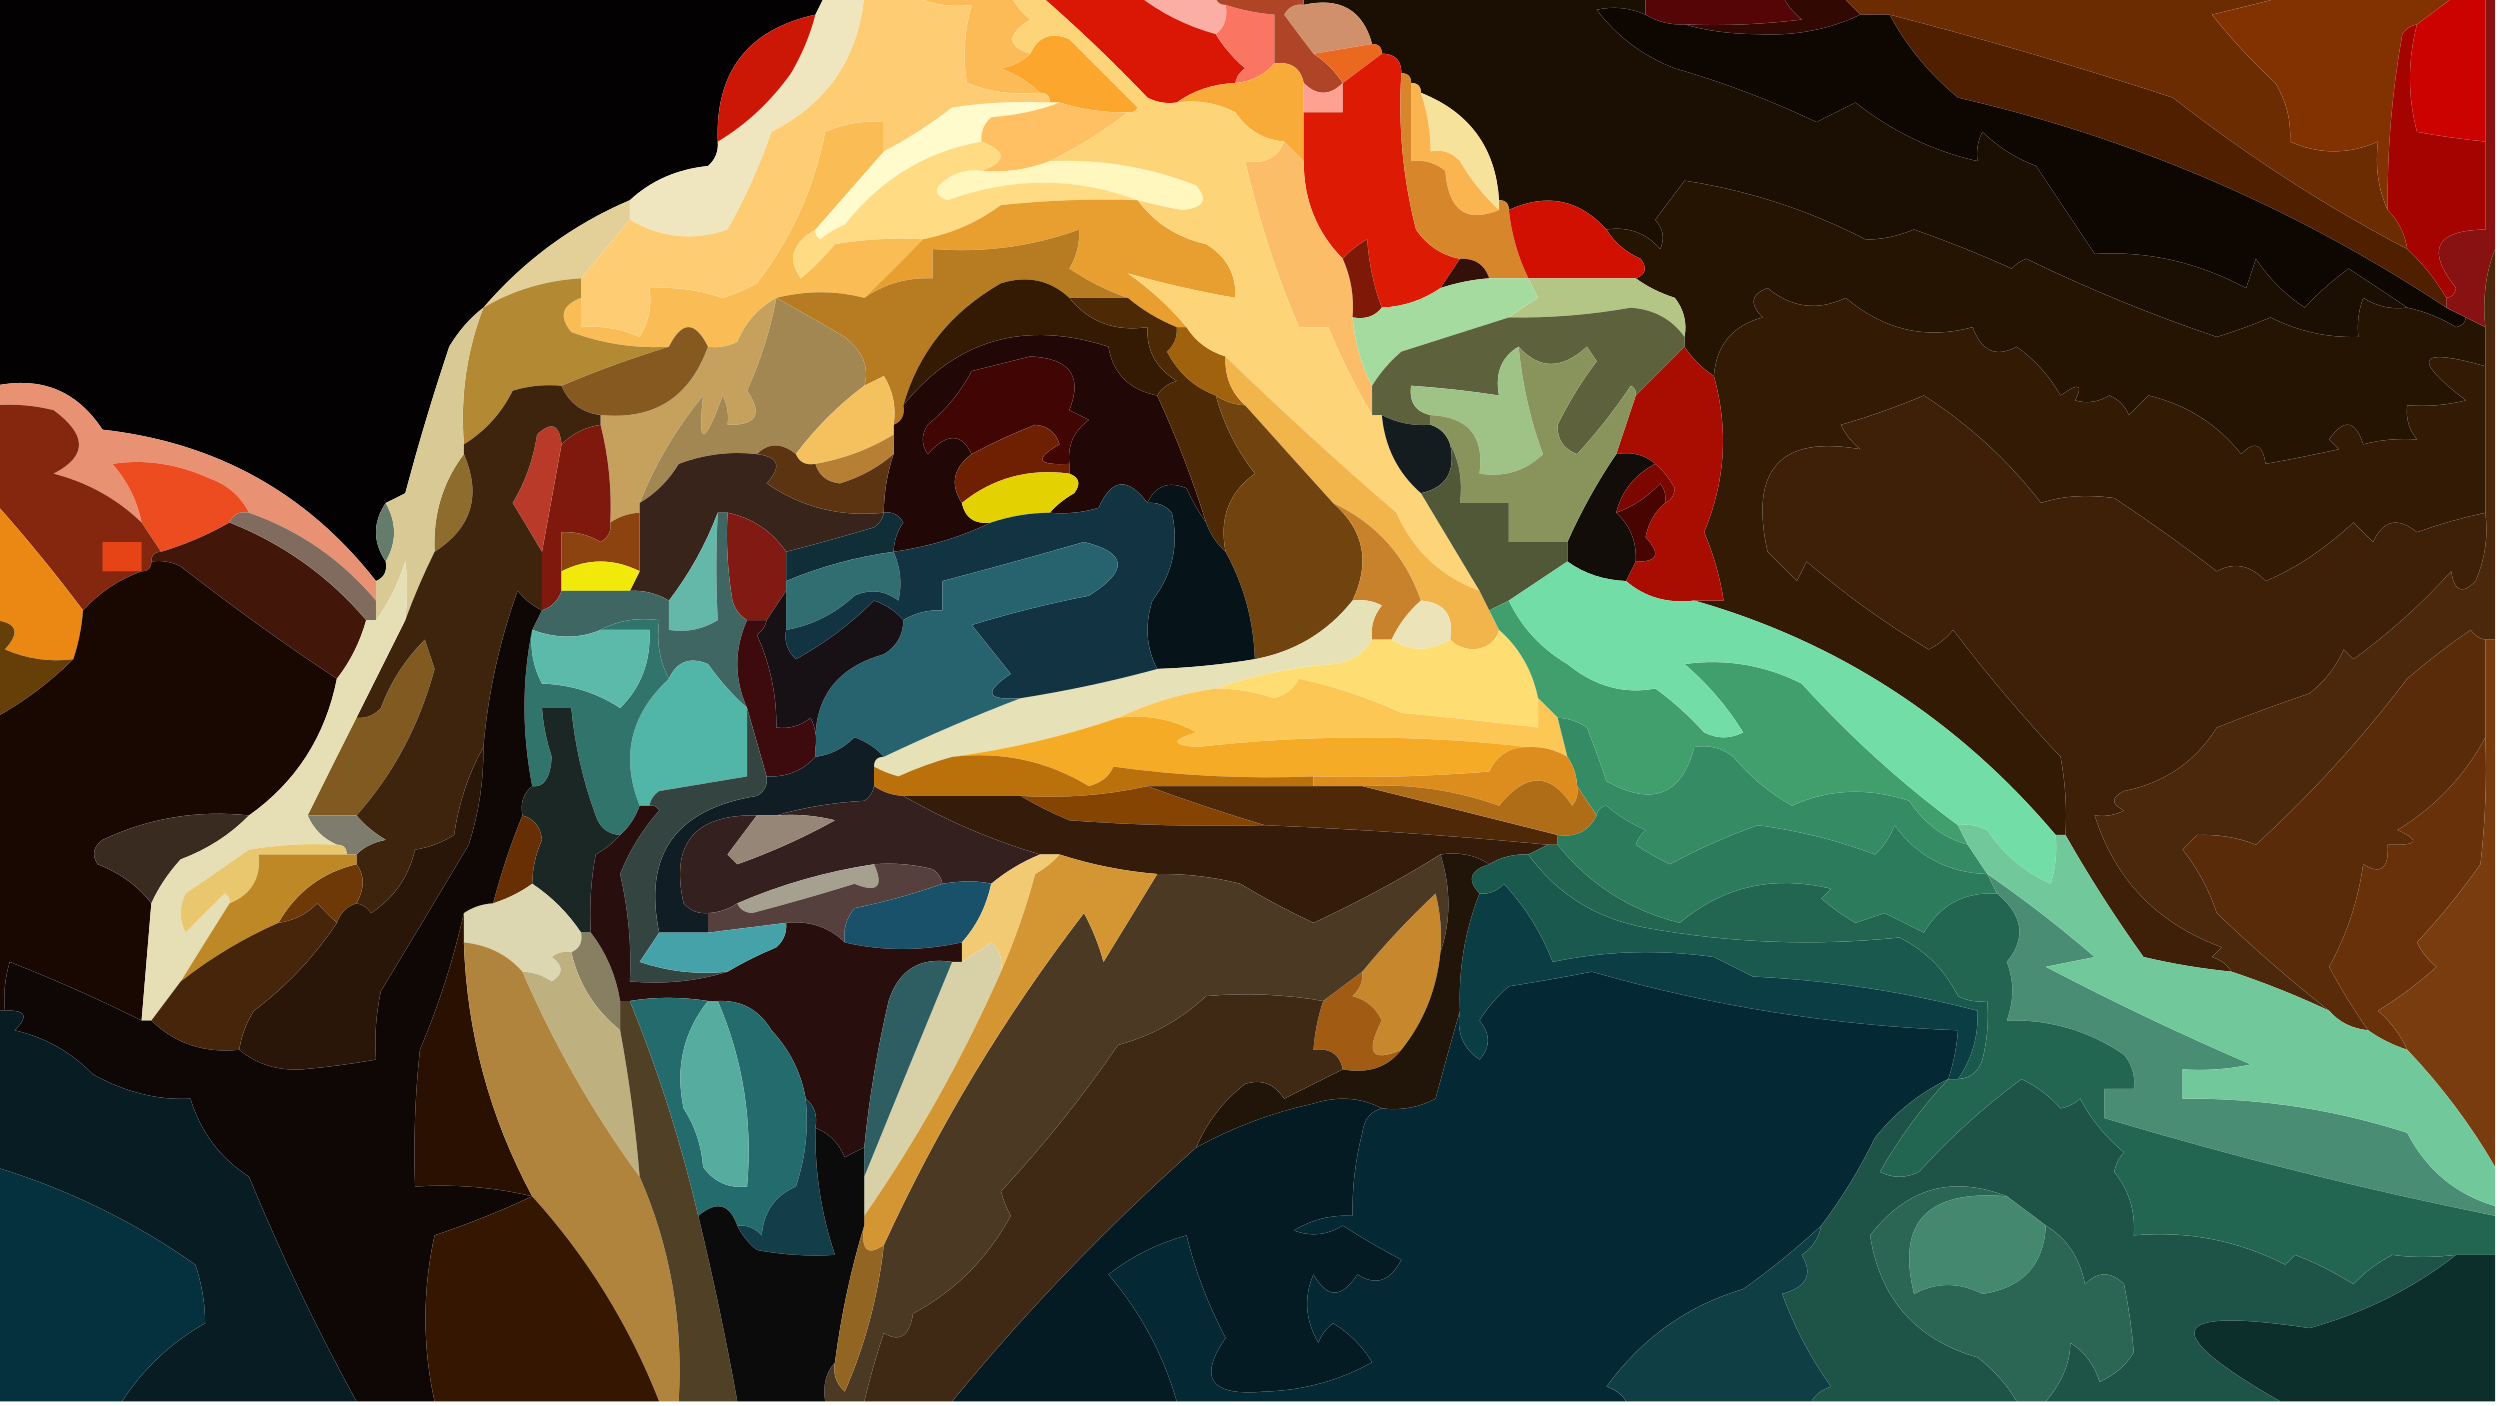 <?xml version="1.0" encoding="UTF-8"?>
<!DOCTYPE svg PUBLIC "-//W3C//DTD SVG 1.1//EN" "http://www.w3.org/Graphics/SVG/1.1/DTD/svg11.dtd">
<svg xmlns="http://www.w3.org/2000/svg" version="1.1" width="256px" height="144px" style="shape-rendering:geometricPrecision; text-rendering:geometricPrecision; image-rendering:optimizeQuality; fill-rule:evenodd; clip-rule:evenodd" xmlns:xlink="http://www.w3.org/1999/xlink">
<g><path style="opacity:1" fill="#030101" d="M -0.5,-0.5 C 27.833,-0.5 56.167,-0.5 84.5,-0.5C 84.167,0.167 83.833,0.833 83.5,1.5C 76.567,3.021 73.234,7.354 73.5,14.5C 73.586,15.496 73.252,16.329 72.5,17C 69.334,17.322 66.667,18.489 64.5,20.5C 58.682,22.976 53.682,26.642 49.5,31.5C 48.115,32.574 46.949,33.907 46,35.5C 44.346,40.449 42.846,45.449 41.5,50.5C 40.816,50.863 40.15,51.196 39.5,51.5C 38.167,53.5 38.167,55.5 39.5,57.5C 39.672,58.492 39.338,59.158 38.5,59.5C 31.435,50.462 22.101,45.296 10.5,44C 7.892,40.024 4.225,38.524 -0.5,39.5C -0.5,26.167 -0.5,12.833 -0.5,-0.5 Z"/></g>
<g><path style="opacity:1" fill="#1b0e02" d="M 133.5,0.5 C 133.5,0.167 133.5,-0.167 133.5,-0.5C 145.167,-0.5 156.833,-0.5 168.5,-0.5C 168.5,0.167 168.5,0.833 168.5,1.5C 166.863,0.782 165.197,0.616 163.5,1C 165.577,3.738 168.243,5.738 171.5,7C 176.506,8.445 181.339,10.279 186,12.5C 187.333,11.833 188.667,11.167 190,10.5C 193.775,13.472 197.941,15.472 202.5,16.5C 202.351,15.448 202.517,14.448 203,13.5C 204.579,15.041 206.413,16.208 208.5,17C 210.5,20 212.5,23 214.5,26C 219.833,25.672 225,26.839 230,29.5C 230.333,28.5 230.667,27.5 231,26.5C 232.333,28.5 234,30.167 236,31.5C 237.351,30.039 238.851,28.706 240.5,27.5C 242.565,28.857 244.565,30.19 246.5,31.5C 244.856,31.713 243.356,31.38 242,30.5C 241.51,31.793 241.343,33.127 241.5,34.5C 238.333,34.6 235.333,33.933 232.5,32.5C 230.705,33.265 228.872,33.932 227,34.5C 220.329,32.248 213.829,29.581 207.5,26.5C 206.914,26.709 206.414,27.043 206,27.5C 202.699,26.012 199.366,24.679 196,23.5C 194.134,24.247 192.467,24.581 191,24.5C 185.151,21.491 178.985,19.491 172.5,18.5C 171.5,19.833 170.5,21.167 169.5,22.5C 170.326,23.451 170.492,24.451 170,25.5C 168.556,23.845 166.722,23.178 164.5,23.5C 161.71,20.409 158.376,19.742 154.5,21.5C 154.5,20.833 154.167,20.5 153.5,20.5C 153.168,15.164 150.501,11.497 145.5,9.5C 145.5,8.833 145.167,8.5 144.5,8.5C 144.5,7.833 144.167,7.5 143.5,7.5C 143.5,6.167 142.833,5.5 141.5,5.5C 141.5,4.833 141.167,4.5 140.5,4.5C 139.555,1.013 137.222,-0.32 133.5,0.5 Z"/></g>
<g><path style="opacity:1" fill="#560506" d="M 168.5,-0.5 C 173.167,-0.5 177.833,-0.5 182.5,-0.5C 182.953,0.458 183.619,1.292 184.5,2C 180.514,2.499 176.514,2.666 172.5,2.5C 171.041,2.567 169.708,2.234 168.5,1.5C 168.5,0.833 168.5,0.167 168.5,-0.5 Z"/></g>
<g><path style="opacity:1" fill="#6c2c02" d="M 188.5,-0.5 C 203.833,-0.5 219.167,-0.5 234.5,-0.5C 231.972,0.166 229.306,0.832 226.5,1.5C 228.483,3.984 230.65,6.317 233,8.5C 234.128,10.345 234.628,12.345 234.5,14.5C 237.5,15.833 240.5,15.833 243.5,14.5C 243.198,17.059 243.532,19.393 244.5,21.5C 245.6,22.605 246.267,23.938 246.5,25.5C 238.121,21.13 230.121,15.963 222.5,10C 212.9,6.849 203.234,4.016 193.5,1.5C 192.5,1.5 191.5,1.5 190.5,1.5C 189.833,0.833 189.167,0.167 188.5,-0.5 Z"/></g>
<g><path style="opacity:1" fill="#efe6bf" d="M 84.5,-0.5 C 85.833,-0.5 87.167,-0.5 88.5,-0.5C 87.933,5.905 84.766,10.572 79,13.5C 77.783,16.994 76.283,20.327 74.5,23.5C 71.027,24.7 67.694,24.366 64.5,22.5C 64.5,21.833 64.5,21.167 64.5,20.5C 66.667,18.489 69.334,17.322 72.5,17C 73.252,16.329 73.586,15.496 73.5,14.5C 76.41,12.761 78.91,10.428 81,7.5C 82.122,5.593 82.955,3.593 83.5,1.5C 83.833,0.833 84.167,0.167 84.5,-0.5 Z"/></g>
<g><path style="opacity:1" fill="#fbafa4" d="M 116.5,-0.5 C 119.167,-0.5 121.833,-0.5 124.5,-0.5C 124.5,0.167 124.833,0.5 125.5,0.5C 125.737,1.791 125.404,2.791 124.5,3.5C 121.515,2.674 118.849,1.341 116.5,-0.5 Z"/></g>
<g><path style="opacity:1" fill="#320902" d="M 182.5,-0.5 C 184.5,-0.5 186.5,-0.5 188.5,-0.5C 189.167,0.167 189.833,0.833 190.5,1.5C 187.305,3.03 183.805,3.696 180,3.5C 177.31,3.497 174.81,3.164 172.5,2.5C 176.514,2.666 180.514,2.499 184.5,2C 183.619,1.292 182.953,0.458 182.5,-0.5 Z"/></g>
<g><path style="opacity:1" fill="#da1604" d="M 106.5,-0.5 C 109.833,-0.5 113.167,-0.5 116.5,-0.5C 118.849,1.341 121.515,2.674 124.5,3.5C 125.29,4.794 126.29,5.961 127.5,7C 126.944,7.383 126.611,7.883 126.5,8.5C 124.214,8.595 122.214,9.262 120.5,10.5C 119.448,10.649 118.448,10.483 117.5,10C 113.938,6.268 110.271,2.768 106.5,-0.5 Z"/></g>
<g><path style="opacity:1" fill="#d1906c" d="M 133.5,0.5 C 137.222,-0.32 139.555,1.013 140.5,4.5C 138.5,4.833 136.5,5.167 134.5,5.5C 133.521,4.235 132.521,2.901 131.5,1.5C 131.957,0.702 132.624,0.369 133.5,0.5 Z"/></g>
<g><path style="opacity:1" fill="#fdbb57" d="M 93.5,-0.5 C 96.833,-0.5 100.167,-0.5 103.5,-0.5C 103.953,0.458 104.619,1.292 105.5,2C 103.073,3.554 103.073,4.721 105.5,5.5C 104.737,6.268 103.737,6.768 102.5,7C 104.066,7.608 105.4,8.442 106.5,9.5C 103.881,9.768 101.381,9.435 99,8.5C 98.57,5.808 98.737,3.141 99.5,0.5C 97.265,0.795 95.265,0.461 93.5,-0.5 Z"/></g>
<g><path style="opacity:1" fill="#fb7662" d="M 125.5,0.5 C 127.117,1.038 128.784,1.371 130.5,1.5C 130.5,3.167 130.5,4.833 130.5,6.5C 129.486,7.674 128.153,8.34 126.5,8.5C 126.611,7.883 126.944,7.383 127.5,7C 126.29,5.961 125.29,4.794 124.5,3.5C 125.404,2.791 125.737,1.791 125.5,0.5 Z"/></g>
<g><path style="opacity:1" fill="#823201" d="M 234.5,-0.5 C 240.167,-0.5 245.833,-0.5 251.5,-0.5C 250.205,0.488 248.872,1.488 247.5,2.5C 246.883,2.611 246.383,2.944 246,3.5C 244.928,9.455 244.428,15.455 244.5,21.5C 243.532,19.393 243.198,17.059 243.5,14.5C 240.5,15.833 237.5,15.833 234.5,14.5C 234.628,12.345 234.128,10.345 233,8.5C 230.65,6.317 228.483,3.984 226.5,1.5C 229.306,0.832 231.972,0.166 234.5,-0.5 Z"/></g>
<g><path style="opacity:1" fill="#cb0200" d="M 251.5,-0.5 C 252.5,-0.5 253.5,-0.5 254.5,-0.5C 254.5,4.5 254.5,9.5 254.5,14.5C 251.863,14.227 249.53,13.894 247.5,13.5C 246.54,9.861 246.54,6.195 247.5,2.5C 248.872,1.488 250.205,0.488 251.5,-0.5 Z"/></g>
<g><path style="opacity:1" fill="#b04427" d="M 124.5,-0.5 C 127.5,-0.5 130.5,-0.5 133.5,-0.5C 133.5,-0.167 133.5,0.167 133.5,0.5C 132.624,0.369 131.957,0.702 131.5,1.5C 132.521,2.901 133.521,4.235 134.5,5.5C 135.694,6.272 136.694,7.272 137.5,8.5C 136.167,9.833 134.833,9.833 133.5,8.5C 133.179,6.952 132.179,6.285 130.5,6.5C 130.5,4.833 130.5,3.167 130.5,1.5C 128.784,1.371 127.117,1.038 125.5,0.5C 124.833,0.5 124.5,0.167 124.5,-0.5 Z"/></g>
<g><path style="opacity:1" fill="#ea681f" d="M 140.5,4.5 C 141.167,4.5 141.5,4.833 141.5,5.5C 140.167,6.5 138.833,7.5 137.5,8.5C 136.694,7.272 135.694,6.272 134.5,5.5C 136.5,5.167 138.5,4.833 140.5,4.5 Z"/></g>
<g><path style="opacity:1" fill="#fca62d" d="M 115.5,11.5 C 113.097,11.552 110.764,11.219 108.5,10.5C 108.167,10.5 107.833,10.5 107.5,10.5C 107.5,9.833 107.167,9.5 106.5,9.5C 105.4,8.442 104.066,7.608 102.5,7C 103.737,6.768 104.737,6.268 105.5,5.5C 106.314,3.727 107.648,3.227 109.5,4C 111.833,6.333 114.167,8.667 116.5,11C 116.272,11.399 115.938,11.565 115.5,11.5 Z"/></g>
<g><path style="opacity:1" fill="#cd1706" d="M 83.5,1.5 C 82.955,3.593 82.122,5.593 81,7.5C 78.91,10.428 76.41,12.761 73.5,14.5C 73.234,7.354 76.567,3.021 83.5,1.5 Z"/></g>
<g><path style="opacity:1" fill="#4f1f00" d="M 193.5,1.5 C 203.234,4.016 212.9,6.849 222.5,10C 230.121,15.963 238.121,21.13 246.5,25.5C 248.063,26.945 249.396,28.611 250.5,30.5C 250.5,30.833 250.5,31.167 250.5,31.5C 235.11,21.303 218.443,14.137 200.5,10C 197.553,7.564 195.22,4.731 193.5,1.5 Z"/></g>
<g><path style="opacity:1" fill="#ffa192" d="M 133.5,8.5 C 134.833,9.833 136.167,9.833 137.5,8.5C 137.5,9.5 137.5,10.5 137.5,11.5C 136.167,11.5 134.833,11.5 133.5,11.5C 133.5,10.5 133.5,9.5 133.5,8.5 Z"/></g>
<g><path style="opacity:1" fill="#fffbcd" d="M 107.5,10.5 C 107.833,10.5 108.167,10.5 108.5,10.5C 106.369,11.314 104.036,11.814 101.5,12C 100.748,12.671 100.414,13.504 100.5,14.5C 94.843,15.504 90.177,18.337 86.5,23C 85.584,23.374 84.75,23.874 84,24.5C 83.601,24.272 83.435,23.938 83.5,23.5C 85.833,20.833 88.167,18.167 90.5,15.5C 92.95,14.223 95.283,12.723 97.5,11C 100.817,10.502 104.15,10.335 107.5,10.5 Z"/></g>
<g><path style="opacity:1" fill="#f9ab39" d="M 130.5,6.5 C 132.179,6.285 133.179,6.952 133.5,8.5C 133.5,9.5 133.5,10.5 133.5,11.5C 133.5,13.167 133.5,14.833 133.5,16.5C 132.833,15.833 132.167,15.167 131.5,14.5C 129.394,14.321 127.728,13.321 126.5,11.5C 124.604,10.534 122.604,10.201 120.5,10.5C 122.214,9.262 124.214,8.595 126.5,8.5C 128.153,8.34 129.486,7.674 130.5,6.5 Z"/></g>
<g><path style="opacity:1" fill="#ffc063" d="M 108.5,10.5 C 110.764,11.219 113.097,11.552 115.5,11.5C 113.022,13.432 110.356,15.099 107.5,16.5C 105.283,17.369 102.95,17.702 100.5,17.5C 103.098,16.528 103.098,15.528 100.5,14.5C 100.414,13.504 100.748,12.671 101.5,12C 104.036,11.814 106.369,11.314 108.5,10.5 Z"/></g>
<g><path style="opacity:1" fill="#0e0600" d="M 168.5,1.5 C 169.708,2.234 171.041,2.567 172.5,2.5C 174.81,3.164 177.31,3.497 180,3.5C 183.805,3.696 187.305,3.03 190.5,1.5C 191.5,1.5 192.5,1.5 193.5,1.5C 195.22,4.731 197.553,7.564 200.5,10C 218.443,14.137 235.11,21.303 250.5,31.5C 251.167,31.833 251.833,32.167 252.5,32.5C 252.44,33.043 252.107,33.376 251.5,33.5C 249.925,32.544 248.258,31.877 246.5,31.5C 244.565,30.19 242.565,28.857 240.5,27.5C 238.851,28.706 237.351,30.039 236,31.5C 234,30.167 232.333,28.5 231,26.5C 230.667,27.5 230.333,28.5 230,29.5C 225,26.839 219.833,25.672 214.5,26C 212.5,23 210.5,20 208.5,17C 206.413,16.208 204.579,15.041 203,13.5C 202.517,14.448 202.351,15.448 202.5,16.5C 197.941,15.472 193.775,13.472 190,10.5C 188.667,11.167 187.333,11.833 186,12.5C 181.339,10.279 176.506,8.445 171.5,7C 168.243,5.738 165.577,3.738 163.5,1C 165.197,0.616 166.863,0.782 168.5,1.5 Z"/></g>
<g><path style="opacity:1" fill="#dd1a04" d="M 141.5,5.5 C 142.833,5.5 143.5,6.167 143.5,7.5C 143.161,12.93 143.661,18.264 145,23.5C 146.129,25.141 147.629,26.141 149.5,26.5C 148.833,27.5 148.167,28.5 147.5,29.5C 145.703,30.73 143.703,31.396 141.5,31.5C 140.686,29.369 140.186,27.036 140,24.5C 139.005,25.066 138.172,25.733 137.5,26.5C 134.821,23.784 133.488,20.45 133.5,16.5C 133.5,14.833 133.5,13.167 133.5,11.5C 134.833,11.5 136.167,11.5 137.5,11.5C 137.5,10.5 137.5,9.5 137.5,8.5C 138.833,7.5 140.167,6.5 141.5,5.5 Z"/></g>
<g><path style="opacity:1" fill="#f7e29b" d="M 145.5,9.5 C 150.501,11.497 153.168,15.164 153.5,20.5C 153.5,20.833 153.5,21.167 153.5,21.5C 151.946,20.086 150.612,18.419 149.5,16.5C 148.675,15.614 147.675,15.281 146.5,15.5C 146.483,13.435 146.15,11.435 145.5,9.5 Z"/></g>
<g><path style="opacity:1" fill="#fab550" d="M 144.5,8.5 C 145.167,8.5 145.5,8.833 145.5,9.5C 146.15,11.435 146.483,13.435 146.5,15.5C 147.675,15.281 148.675,15.614 149.5,16.5C 150.612,18.419 151.946,20.086 153.5,21.5C 150.137,22.874 148.303,21.54 148,17.5C 146.989,16.663 145.822,16.33 144.5,16.5C 144.5,13.833 144.5,11.167 144.5,8.5 Z"/></g>
<g><path style="opacity:1" fill="#fff7be" d="M 107.5,16.5 C 112.746,16.278 117.746,17.111 122.5,19C 123.741,20.486 123.241,21.32 121,21.5C 119.467,21.227 117.967,20.894 116.5,20.5C 110.162,18.104 103.662,18.104 97,20.5C 95.437,19.898 95.604,19.065 97.5,18C 98.448,17.517 99.448,17.351 100.5,17.5C 102.95,17.702 105.283,17.369 107.5,16.5 Z"/></g>
<g><path style="opacity:1" fill="#a50300" d="M 247.5,2.5 C 246.54,6.195 246.54,9.861 247.5,13.5C 249.53,13.894 251.863,14.227 254.5,14.5C 254.5,17.5 254.5,20.5 254.5,23.5C 249.39,23.59 248.39,25.59 251.5,29.5C 251.376,30.107 251.043,30.44 250.5,30.5C 249.396,28.611 248.063,26.945 246.5,25.5C 246.267,23.938 245.6,22.605 244.5,21.5C 244.428,15.455 244.928,9.455 246,3.5C 246.383,2.944 246.883,2.611 247.5,2.5 Z"/></g>
<g><path style="opacity:1" fill="#d8862c" d="M 143.5,7.5 C 144.167,7.5 144.5,7.833 144.5,8.5C 144.5,11.167 144.5,13.833 144.5,16.5C 145.822,16.33 146.989,16.663 148,17.5C 148.303,21.54 150.137,22.874 153.5,21.5C 153.5,21.167 153.5,20.833 153.5,20.5C 154.167,20.5 154.5,20.833 154.5,21.5C 154.767,23.965 155.434,26.299 156.5,28.5C 155.167,28.5 153.833,28.5 152.5,28.5C 152.027,27.094 151.027,26.427 149.5,26.5C 147.629,26.141 146.129,25.141 145,23.5C 143.661,18.264 143.161,12.93 143.5,7.5 Z"/></g>
<g><path style="opacity:1" fill="#e3d098" d="M 64.5,20.5 C 64.5,21.167 64.5,21.833 64.5,22.5C 62.833,24.5 61.167,26.5 59.5,28.5C 55.879,28.708 52.546,29.708 49.5,31.5C 53.682,26.642 58.682,22.976 64.5,20.5 Z"/></g>
<g><path style="opacity:1" fill="#ffdb84" d="M 100.5,14.5 C 103.098,15.528 103.098,16.528 100.5,17.5C 99.448,17.351 98.448,17.517 97.5,18C 95.604,19.065 95.437,19.898 97,20.5C 103.662,18.104 110.162,18.104 116.5,20.5C 111.821,20.334 107.155,20.501 102.5,21C 100.088,22.768 97.421,23.935 94.5,24.5C 91.482,24.335 88.482,24.502 85.5,25C 84.44,26.298 83.274,27.465 82,28.5C 80.583,26.581 81.083,24.915 83.5,23.5C 83.435,23.938 83.601,24.272 84,24.5C 84.75,23.874 85.584,23.374 86.5,23C 90.177,18.337 94.843,15.504 100.5,14.5 Z"/></g>
<g><path style="opacity:1" fill="#261403" d="M 246.5,31.5 C 248.258,31.877 249.925,32.544 251.5,33.5C 252.107,33.376 252.44,33.043 252.5,32.5C 253.167,32.833 253.833,33.167 254.5,33.5C 254.5,34.833 254.5,36.167 254.5,37.5C 247.55,35.52 246.883,36.687 252.5,41C 250.527,41.495 248.527,41.662 246.5,41.5C 246.33,42.822 246.663,43.989 247.5,45C 245.555,44.872 243.722,45.038 242,45.5C 241.167,43 240,42.833 238.5,45C 238.833,45.333 239.167,45.667 239.5,46C 236.751,46.605 234.251,47.105 232,47.5C 231.676,45.431 230.842,45.098 229.5,46.5C 227.043,43.418 223.876,41.418 220,40.5C 219.333,41.167 218.667,41.833 218,42.5C 217.612,41.572 216.945,40.905 216,40.5C 214.838,41.187 213.672,41.353 212.5,41C 213.34,39.334 212.84,39.167 211,40.5C 209.886,38.517 208.386,36.85 206.5,35.5C 204.415,36.647 202.915,35.98 202,33.5C 197.237,34.803 192.904,33.803 189,30.5C 186.148,31.865 183.482,31.531 181,29.5C 179.287,30.137 179.121,31.137 180.5,32.5C 177.422,33.324 175.755,35.324 175.5,38.5C 174.272,37.694 173.272,36.694 172.5,35.5C 172.5,35.167 172.5,34.833 172.5,34.5C 172.762,33.022 172.429,31.689 171.5,30.5C 169.974,30.006 168.641,29.339 167.5,28.5C 168.525,28.103 168.692,27.437 168,26.5C 166.482,25.837 165.315,24.837 164.5,23.5C 166.722,23.178 168.556,23.845 170,25.5C 170.492,24.451 170.326,23.451 169.5,22.5C 170.5,21.167 171.5,19.833 172.5,18.5C 178.985,19.491 185.151,21.491 191,24.5C 192.467,24.581 194.134,24.247 196,23.5C 199.366,24.679 202.699,26.012 206,27.5C 206.414,27.043 206.914,26.709 207.5,26.5C 213.829,29.581 220.329,32.248 227,34.5C 228.872,33.932 230.705,33.265 232.5,32.5C 235.333,33.933 238.333,34.6 241.5,34.5C 241.343,33.127 241.51,31.793 242,30.5C 243.356,31.38 244.856,31.713 246.5,31.5 Z"/></g>
<g><path style="opacity:1" fill="#fabc55" d="M 90.5,15.5 C 88.167,18.167 85.833,20.833 83.5,23.5C 81.083,24.915 80.583,26.581 82,28.5C 83.274,27.465 84.44,26.298 85.5,25C 88.482,24.502 91.482,24.335 94.5,24.5C 92.576,26.485 90.576,28.485 88.5,30.5C 85.592,29.736 82.592,29.736 79.5,30.5C 77.661,31.508 76.328,33.008 75.5,35C 74.552,35.483 73.552,35.65 72.5,35.5C 71.167,32.833 69.833,32.833 68.5,35.5C 65.059,35.699 61.726,35.199 58.5,34C 57.2,32.421 57.534,31.255 59.5,30.5C 59.5,31.5 59.5,32.5 59.5,33.5C 61.591,33.318 63.591,33.652 65.5,34.5C 66.452,32.955 66.785,31.288 66.5,29.5C 69.066,29.344 71.566,29.678 74,30.5C 75.225,30.138 76.391,29.638 77.5,29C 81.034,24.429 83.367,19.262 84.5,13.5C 86.409,12.652 88.409,12.318 90.5,12.5C 90.5,13.5 90.5,14.5 90.5,15.5 Z"/></g>
<g><path style="opacity:1" fill="#e89f30" d="M 116.5,20.5 C 118.209,22.813 120.543,24.313 123.5,25C 125.607,26.264 126.607,28.097 126.5,30.5C 122.729,29.849 119.062,29.016 115.5,28C 117.837,29.634 119.837,31.467 121.5,33.5C 121.167,33.5 120.833,33.5 120.5,33.5C 118.632,32.737 116.965,31.737 115.5,30.5C 113.444,29.801 111.444,28.801 109.5,27.5C 110.246,26.264 110.579,24.93 110.5,23.5C 105.74,25.24 100.74,25.907 95.5,25.5C 95.5,26.5 95.5,27.5 95.5,28.5C 92.891,28.4 90.558,29.067 88.5,30.5C 90.576,28.485 92.576,26.485 94.5,24.5C 97.421,23.935 100.088,22.768 102.5,21C 107.155,20.501 111.821,20.334 116.5,20.5 Z"/></g>
<g><path style="opacity:1" fill="#fcbd68" d="M 131.5,14.5 C 132.167,15.167 132.833,15.833 133.5,16.5C 133.488,20.45 134.821,23.784 137.5,26.5C 138.341,28.379 138.675,30.379 138.5,32.5C 138.721,35.067 139.388,37.401 140.5,39.5C 140.5,40.5 140.5,41.5 140.5,42.5C 138.859,39.724 137.359,36.724 136,33.5C 135,33.5 134,33.5 133,33.5C 130.675,28.024 128.842,22.358 127.5,16.5C 129.483,16.843 130.817,16.177 131.5,14.5 Z"/></g>
<g><path style="opacity:1" fill="#d21001" d="M 164.5,23.5 C 165.315,24.837 166.482,25.837 168,26.5C 168.692,27.437 168.525,28.103 167.5,28.5C 163.833,28.5 160.167,28.5 156.5,28.5C 155.434,26.299 154.767,23.965 154.5,21.5C 158.376,19.742 161.71,20.409 164.5,23.5 Z"/></g>
<g><path style="opacity:1" fill="#871211" d="M 254.5,-0.5 C 254.833,-0.5 255.167,-0.5 255.5,-0.5C 255.5,8.167 255.5,16.833 255.5,25.5C 254.527,27.948 254.194,30.615 254.5,33.5C 253.833,33.167 253.167,32.833 252.5,32.5C 251.833,32.167 251.167,31.833 250.5,31.5C 250.5,31.167 250.5,30.833 250.5,30.5C 251.043,30.44 251.376,30.107 251.5,29.5C 248.39,25.59 249.39,23.59 254.5,23.5C 254.5,20.5 254.5,17.5 254.5,14.5C 254.5,9.5 254.5,4.5 254.5,-0.5 Z"/></g>
<g><path style="opacity:1" fill="#fecc73" d="M 88.5,-0.5 C 90.167,-0.5 91.833,-0.5 93.5,-0.5C 95.265,0.461 97.265,0.795 99.5,0.5C 98.737,3.141 98.57,5.808 99,8.5C 101.381,9.435 103.881,9.768 106.5,9.5C 107.167,9.5 107.5,9.833 107.5,10.5C 104.15,10.335 100.817,10.502 97.5,11C 95.283,12.723 92.95,14.223 90.5,15.5C 90.5,14.5 90.5,13.5 90.5,12.5C 88.409,12.318 86.409,12.652 84.5,13.5C 83.367,19.262 81.034,24.429 77.5,29C 76.391,29.638 75.225,30.138 74,30.5C 71.566,29.678 69.066,29.344 66.5,29.5C 66.785,31.288 66.452,32.955 65.5,34.5C 63.591,33.652 61.591,33.318 59.5,33.5C 59.5,32.5 59.5,31.5 59.5,30.5C 59.5,29.833 59.5,29.167 59.5,28.5C 61.167,26.5 62.833,24.5 64.5,22.5C 67.694,24.366 71.027,24.7 74.5,23.5C 76.283,20.327 77.783,16.994 79,13.5C 84.766,10.572 87.933,5.905 88.5,-0.5 Z"/></g>
<g><path style="opacity:1" fill="#33110a" d="M 149.5,26.5 C 151.027,26.427 152.027,27.094 152.5,28.5C 150.784,28.629 149.117,28.962 147.5,29.5C 148.167,28.5 148.833,27.5 149.5,26.5 Z"/></g>
<g><path style="opacity:1" fill="#7d1906" d="M 141.5,31.5 C 140.791,32.404 139.791,32.737 138.5,32.5C 138.675,30.379 138.341,28.379 137.5,26.5C 138.172,25.733 139.005,25.066 140,24.5C 140.186,27.036 140.686,29.369 141.5,31.5 Z"/></g>
<g><path style="opacity:1" fill="#b3c686" d="M 156.5,28.5 C 160.167,28.5 163.833,28.5 167.5,28.5C 168.641,29.339 169.974,30.006 171.5,30.5C 172.429,31.689 172.762,33.022 172.5,34.5C 171.209,32.685 169.376,31.685 167,31.5C 162.863,32.237 158.697,32.571 154.5,32.5C 155.398,31.842 156.398,31.176 157.5,30.5C 157.137,29.817 156.804,29.15 156.5,28.5 Z"/></g>
<g><path style="opacity:1" fill="#b77b21" d="M 115.5,30.5 C 113.5,30.5 111.5,30.5 109.5,30.5C 107.545,28.674 105.212,28.174 102.5,29C 97.353,31.953 94.019,36.12 92.5,41.5C 92.672,42.492 92.338,43.158 91.5,43.5C 91.785,41.712 91.452,40.045 90.5,38.5C 89.817,38.863 89.15,39.196 88.5,39.5C 89.043,37.657 88.376,35.99 86.5,34.5C 84.138,33.12 81.805,31.787 79.5,30.5C 82.592,29.736 85.592,29.736 88.5,30.5C 90.558,29.067 92.891,28.4 95.5,28.5C 95.5,27.5 95.5,26.5 95.5,25.5C 100.74,25.907 105.74,25.24 110.5,23.5C 110.579,24.93 110.246,26.264 109.5,27.5C 111.444,28.801 113.444,29.801 115.5,30.5 Z"/></g>
<g><path style="opacity:1" fill="#341a03" d="M 109.5,30.5 C 111.503,32.982 114.169,33.982 117.5,33.5C 117.393,35.903 118.393,37.736 120.5,39C 119.584,39.278 118.918,39.778 118.5,40.5C 115.63,39.922 113.963,38.255 113.5,35.5C 104.945,32.748 97.945,34.748 92.5,41.5C 94.019,36.12 97.353,31.953 102.5,29C 105.212,28.174 107.545,28.674 109.5,30.5 Z"/></g>
<g><path style="opacity:1" fill="#a6dba0" d="M 152.5,28.5 C 153.833,28.5 155.167,28.5 156.5,28.5C 156.804,29.15 157.137,29.817 157.5,30.5C 156.398,31.176 155.398,31.842 154.5,32.5C 150.855,33.652 147.188,34.818 143.5,36C 142.29,37.039 141.29,38.206 140.5,39.5C 139.388,37.401 138.721,35.067 138.5,32.5C 139.791,32.737 140.791,32.404 141.5,31.5C 143.703,31.396 145.703,30.73 147.5,29.5C 149.117,28.962 150.784,28.629 152.5,28.5 Z"/></g>
<g><path style="opacity:1" fill="#321a05" d="M 254.5,37.5 C 254.5,42.5 254.5,47.5 254.5,52.5C 252.135,53.008 249.801,53.675 247.5,54.5C 245.554,52.913 244.054,53.246 243,55.5C 242.333,54.833 241.667,54.167 241,53.5C 238.034,56.239 235.034,58.239 232,59.5C 230.445,57.854 228.779,57.521 227,58.5C 223.588,55.877 220.088,53.377 216.5,51C 213.654,50.607 211.154,50.774 209,51.5C 205.645,47.145 201.645,43.479 197,40.5C 194.144,41.7 191.311,42.7 188.5,43.5C 188.977,44.478 189.643,45.311 190.5,46C 182.289,44.552 179.122,48.052 181,56.5C 182,57.5 183,58.5 184,59.5C 184.333,58.833 184.667,58.167 185,57.5C 188.936,60.879 193.103,63.879 197.5,66.5C 198.478,66.023 199.311,65.357 200,64.5C 203.429,69.019 207.096,73.352 211,77.5C 211.497,80.146 211.664,82.813 211.5,85.5C 211.167,85.5 210.833,85.5 210.5,85.5C 200.528,73.692 188.195,65.692 173.5,61.5C 174.5,61.5 175.5,61.5 176.5,61.5C 176.134,59.095 175.467,56.762 174.5,54.5C 176.689,49.281 177.022,43.947 175.5,38.5C 175.755,35.324 177.422,33.324 180.5,32.5C 179.121,31.137 179.287,30.137 181,29.5C 183.482,31.531 186.148,31.865 189,30.5C 192.904,33.803 197.237,34.803 202,33.5C 202.915,35.98 204.415,36.647 206.5,35.5C 208.386,36.85 209.886,38.517 211,40.5C 212.84,39.167 213.34,39.334 212.5,41C 213.672,41.353 214.838,41.187 216,40.5C 216.945,40.905 217.612,41.572 218,42.5C 218.667,41.833 219.333,41.167 220,40.5C 223.876,41.418 227.043,43.418 229.5,46.5C 230.842,45.098 231.676,45.431 232,47.5C 234.251,47.105 236.751,46.605 239.5,46C 239.167,45.667 238.833,45.333 238.5,45C 240,42.833 241.167,43 242,45.5C 243.722,45.038 245.555,44.872 247.5,45C 246.663,43.989 246.33,42.822 246.5,41.5C 248.527,41.662 250.527,41.495 252.5,41C 246.883,36.687 247.55,35.52 254.5,37.5 Z"/></g>
<g><path style="opacity:1" fill="#b48933" d="M 59.5,28.5 C 59.5,29.167 59.5,29.833 59.5,30.5C 57.534,31.255 57.2,32.421 58.5,34C 61.726,35.199 65.059,35.699 68.5,35.5C 64.844,36.61 61.177,37.943 57.5,39.5C 55.801,39.34 54.134,39.507 52.5,40C 51.337,42.328 49.67,44.162 47.5,45.5C 47.12,40.591 47.787,35.924 49.5,31.5C 52.546,29.708 55.879,28.708 59.5,28.5 Z"/></g>
<g><path style="opacity:1" fill="#210806" d="M 118.5,40.5 C 120.461,44.749 122.127,49.082 123.5,53.5C 122.751,52.469 122.085,51.302 121.5,50C 119.648,49.227 118.314,49.727 117.5,51.5C 115.489,48.813 113.822,48.98 112.5,52C 110.866,52.493 109.199,52.66 107.5,52.5C 108.172,51.733 109.005,51.066 110,50.5C 110.692,49.563 110.525,48.897 109.5,48.5C 109.5,48.167 109.5,47.833 109.5,47.5C 109.297,45.61 109.963,44.11 111.5,43C 110.833,42.667 110.167,42.333 109.5,42C 110.887,38.52 109.554,36.687 105.5,36.5C 103.5,37 101.5,37.5 99.5,38C 98.378,40.124 96.878,41.957 95,43.5C 94.333,44.5 94.333,45.5 95,46.5C 96.964,44.312 98.464,44.312 99.5,46.5C 97.599,47.935 97.266,49.602 98.5,51.5C 98.821,53.048 99.821,53.715 101.5,53.5C 98.417,54.993 95.084,55.993 91.5,56.5C 91.539,55.417 91.873,54.417 92.5,53.5C 92.043,52.703 91.376,52.369 90.5,52.5C 90.517,50.435 90.85,48.435 91.5,46.5C 91.5,45.833 91.5,45.167 91.5,44.5C 91.5,44.167 91.5,43.833 91.5,43.5C 92.338,43.158 92.672,42.492 92.5,41.5C 97.945,34.748 104.945,32.748 113.5,35.5C 113.963,38.255 115.63,39.922 118.5,40.5 Z"/></g>
<g><path style="opacity:1" fill="#a1620e" d="M 120.5,33.5 C 120.833,33.5 121.167,33.5 121.5,33.5C 122.436,34.974 123.77,35.974 125.5,36.5C 125.392,38.514 126.058,40.181 127.5,41.5C 126.391,41.443 125.391,41.11 124.5,40.5C 122.318,39.7 120.651,38.2 119.5,36C 120.252,35.329 120.586,34.496 120.5,33.5 Z"/></g>
<g><path style="opacity:1" fill="#c5a15d" d="M 79.5,30.5 C 78.888,33.777 77.888,36.944 76.5,40C 78.153,42.411 77.487,43.578 74.5,43.5C 74.65,42.448 74.483,41.448 74,40.5C 72.085,45.788 71.418,45.788 72,40.5C 69.251,43.869 67.085,47.535 65.5,51.5C 65.5,51.833 65.5,52.167 65.5,52.5C 64.391,52.557 63.391,52.89 62.5,53.5C 62.658,50.098 62.324,46.764 61.5,43.5C 61.5,43.167 61.5,42.833 61.5,42.5C 66.962,43.045 70.629,40.712 72.5,35.5C 73.552,35.65 74.552,35.483 75.5,35C 76.328,33.008 77.661,31.508 79.5,30.5 Z"/></g>
<g><path style="opacity:1" fill="#fed479" d="M 103.5,-0.5 C 104.5,-0.5 105.5,-0.5 106.5,-0.5C 110.271,2.768 113.938,6.268 117.5,10C 118.448,10.483 119.448,10.649 120.5,10.5C 122.604,10.201 124.604,10.534 126.5,11.5C 127.728,13.321 129.394,14.321 131.5,14.5C 130.817,16.177 129.483,16.843 127.5,16.5C 128.842,22.358 130.675,28.024 133,33.5C 134,33.5 135,33.5 136,33.5C 137.359,36.724 138.859,39.724 140.5,42.5C 140.833,42.5 141.167,42.5 141.5,42.5C 141.794,45.754 143.127,48.421 145.5,50.5C 147.5,53.833 149.5,57.167 151.5,60.5C 147.521,59.02 144.688,56.354 143,52.5C 136.997,47.329 131.163,41.996 125.5,36.5C 123.77,35.974 122.436,34.974 121.5,33.5C 119.837,31.467 117.837,29.634 115.5,28C 119.062,29.016 122.729,29.849 126.5,30.5C 126.607,28.097 125.607,26.264 123.5,25C 120.543,24.313 118.209,22.813 116.5,20.5C 117.967,20.894 119.467,21.227 121,21.5C 123.241,21.32 123.741,20.486 122.5,19C 117.746,17.111 112.746,16.278 107.5,16.5C 110.356,15.099 113.022,13.432 115.5,11.5C 115.938,11.565 116.272,11.399 116.5,11C 114.167,8.667 111.833,6.333 109.5,4C 107.648,3.227 106.314,3.727 105.5,5.5C 103.073,4.721 103.073,3.554 105.5,2C 104.619,1.292 103.953,0.458 103.5,-0.5 Z"/></g>
<g><path style="opacity:1" fill="#5d623d" d="M 172.5,34.5 C 172.5,34.833 172.5,35.167 172.5,35.5C 170.833,37.167 169.167,38.833 167.5,40.5C 167.565,40.062 167.399,39.728 167,39.5C 165.327,42.001 163.493,44.334 161.5,46.5C 160.119,46 159.453,45 159.5,43.5C 160.614,41.215 161.947,39.048 163.5,37C 163.167,36.5 162.833,36 162.5,35.5C 159.941,37.85 157.607,37.85 155.5,35.5C 153.744,36.552 153.077,38.219 153.5,40.5C 150.518,40.037 147.518,39.704 144.5,39.5C 144.285,41.179 144.952,42.179 146.5,42.5C 146.5,42.833 146.5,43.167 146.5,43.5C 144.708,43.634 143.042,43.301 141.5,42.5C 141.167,42.5 140.833,42.5 140.5,42.5C 140.5,41.5 140.5,40.5 140.5,39.5C 141.29,38.206 142.29,37.039 143.5,36C 147.188,34.818 150.855,33.652 154.5,32.5C 158.697,32.571 162.863,32.237 167,31.5C 169.376,31.685 171.209,32.685 172.5,34.5 Z"/></g>
<g><path style="opacity:1" fill="#855920" d="M 72.5,35.5 C 70.629,40.712 66.962,43.045 61.5,42.5C 59.596,42.262 58.262,41.262 57.5,39.5C 61.177,37.943 64.844,36.61 68.5,35.5C 69.833,32.833 71.167,32.833 72.5,35.5 Z"/></g>
<g><path style="opacity:1" fill="#410503" d="M 109.5,47.5 C 106.203,47.671 105.869,47.005 108.5,45.5C 108.113,44.28 107.28,43.614 106,43.5C 103.721,44.391 101.554,45.391 99.5,46.5C 98.464,44.312 96.964,44.312 95,46.5C 94.333,45.5 94.333,44.5 95,43.5C 96.878,41.957 98.378,40.124 99.5,38C 101.5,37.5 103.5,37 105.5,36.5C 109.554,36.687 110.887,38.52 109.5,42C 110.167,42.333 110.833,42.667 111.5,43C 109.963,44.11 109.297,45.61 109.5,47.5 Z"/></g>
<g><path style="opacity:1" fill="#e99173" d="M -0.5,39.5 C 4.225,38.524 7.892,40.024 10.5,44C 22.101,45.296 31.435,50.462 38.5,59.5C 38.5,60.167 38.5,60.833 38.5,61.5C 34.975,57.304 30.642,54.304 25.5,52.5C 24.657,50.827 23.324,49.66 21.5,49C 18.166,47.485 14.833,46.985 11.5,47.5C 13.038,49.243 14.038,51.243 14.5,53.5C 11.974,51.068 8.974,49.402 5.5,48.5C 8.948,46.717 8.948,44.55 5.5,42C 3.527,41.505 1.527,41.338 -0.5,41.5C -0.5,40.833 -0.5,40.167 -0.5,39.5 Z"/></g>
<g><path style="opacity:1" fill="#9fc286" d="M 155.5,35.5 C 155.907,39.487 156.74,43.154 158,46.5C 156.211,48.229 154.044,48.896 151.5,48.5C 152.024,44.69 150.357,42.69 146.5,42.5C 144.952,42.179 144.285,41.179 144.5,39.5C 147.518,39.704 150.518,40.037 153.5,40.5C 153.077,38.219 153.744,36.552 155.5,35.5 Z"/></g>
<g><path style="opacity:1" fill="#4d2905" d="M 109.5,30.5 C 111.5,30.5 113.5,30.5 115.5,30.5C 116.965,31.737 118.632,32.737 120.5,33.5C 120.586,34.496 120.252,35.329 119.5,36C 120.651,38.2 122.318,39.7 124.5,40.5C 125.295,43.423 126.628,46.09 128.5,48.5C 125.828,50.425 124.828,53.092 125.5,56.5C 124.599,55.709 123.932,54.709 123.5,53.5C 122.127,49.082 120.461,44.749 118.5,40.5C 118.918,39.778 119.584,39.278 120.5,39C 118.393,37.736 117.393,35.903 117.5,33.5C 114.169,33.982 111.503,32.982 109.5,30.5 Z"/></g>
<g><path style="opacity:1" fill="#a38752" d="M 79.5,30.5 C 81.805,31.787 84.138,33.12 86.5,34.5C 88.376,35.99 89.043,37.657 88.5,39.5C 85.833,41.5 83.5,43.833 81.5,46.5C 80.039,45.314 78.705,45.314 77.5,46.5C 74.753,46.187 72.087,46.52 69.5,47.5C 68.479,49.188 67.145,50.521 65.5,51.5C 67.085,47.535 69.251,43.869 72,40.5C 71.418,45.788 72.085,45.788 74,40.5C 74.483,41.448 74.65,42.448 74.5,43.5C 77.487,43.578 78.153,42.411 76.5,40C 77.888,36.944 78.888,33.777 79.5,30.5 Z"/></g>
<g><path style="opacity:1" fill="#f5c15e" d="M 91.5,43.5 C 91.5,43.833 91.5,44.167 91.5,44.5C 89.058,45.994 86.391,46.994 83.5,47.5C 82.508,47.672 81.842,47.338 81.5,46.5C 83.5,43.833 85.833,41.5 88.5,39.5C 89.15,39.196 89.817,38.863 90.5,38.5C 91.452,40.045 91.785,41.712 91.5,43.5 Z"/></g>
<g><path style="opacity:1" fill="#a90d01" d="M 172.5,35.5 C 173.272,36.694 174.272,37.694 175.5,38.5C 177.022,43.947 176.689,49.281 174.5,54.5C 175.467,56.762 176.134,59.095 176.5,61.5C 175.5,61.5 174.5,61.5 173.5,61.5C 170.772,61.829 168.438,61.163 166.5,59.5C 166.833,58.833 167.167,58.167 167.5,57.5C 169.765,57.559 170.098,56.726 168.5,55C 168.808,53.541 169.475,52.374 170.5,51.5C 171.097,51.265 171.43,50.765 171.5,50C 170.944,48.989 170.278,48.156 169.5,47.5C 168.432,46.566 167.099,46.232 165.5,46.5C 166.167,44.5 166.833,42.5 167.5,40.5C 169.167,38.833 170.833,37.167 172.5,35.5 Z"/></g>
<g><path style="opacity:1" fill="#b67f34" d="M 91.5,44.5 C 91.5,45.167 91.5,45.833 91.5,46.5C 89.918,47.876 88.085,48.876 86,49.5C 84.699,49.361 83.866,48.695 83.5,47.5C 86.391,46.994 89.058,45.994 91.5,44.5 Z"/></g>
<g><path style="opacity:1" fill="#f2b54b" d="M 125.5,36.5 C 131.163,41.996 136.997,47.329 143,52.5C 144.688,56.354 147.521,59.02 151.5,60.5C 151.833,61.167 152.167,61.833 152.5,62.5C 152.833,63.167 153.167,63.833 153.5,64.5C 153.209,65.649 152.376,66.316 151,66.5C 149.93,66.472 149.097,66.139 148.5,65.5C 148.912,63.027 147.912,61.694 145.5,61.5C 143.931,56.929 140.931,53.595 136.5,51.5C 133.506,48.192 130.506,44.858 127.5,41.5C 126.058,40.181 125.392,38.514 125.5,36.5 Z"/></g>
<g><path style="opacity:1" fill="#151c1f" d="M 141.5,42.5 C 143.042,43.301 144.708,43.634 146.5,43.5C 147.5,43.833 148.167,44.5 148.5,45.5C 149.084,48.285 148.084,49.952 145.5,50.5C 143.127,48.421 141.794,45.754 141.5,42.5 Z"/></g>
<g><path style="opacity:1" fill="#120d08" d="M 165.5,46.5 C 167.099,46.232 168.432,46.566 169.5,47.5C 167.413,48.585 166.08,50.251 165.5,52.5C 166.942,53.819 167.608,55.486 167.5,57.5C 167.167,58.167 166.833,58.833 166.5,59.5C 164.214,59.405 162.214,58.738 160.5,57.5C 160.5,56.833 160.5,56.167 160.5,55.5C 161.943,52.272 163.61,49.272 165.5,46.5 Z"/></g>
<g><path style="opacity:1" fill="#6f2002" d="M 109.5,47.5 C 109.5,47.833 109.5,48.167 109.5,48.5C 105.334,47.944 101.668,48.944 98.5,51.5C 97.266,49.602 97.599,47.935 99.5,46.5C 101.554,45.391 103.721,44.391 106,43.5C 107.28,43.614 108.113,44.28 108.5,45.5C 105.869,47.005 106.203,47.671 109.5,47.5 Z"/></g>
<g><path style="opacity:1" fill="#e3d101" d="M 109.5,48.5 C 110.525,48.897 110.692,49.563 110,50.5C 109.005,51.066 108.172,51.733 107.5,52.5C 105.435,52.517 103.435,52.85 101.5,53.5C 99.821,53.715 98.821,53.048 98.5,51.5C 101.668,48.944 105.334,47.944 109.5,48.5 Z"/></g>
<g><path style="opacity:1" fill="#7c0700" d="M 169.5,47.5 C 170.278,48.156 170.944,48.989 171.5,50C 171.43,50.765 171.097,51.265 170.5,51.5C 170.631,50.761 170.464,50.094 170,49.5C 168.729,50.883 167.229,51.883 165.5,52.5C 166.08,50.251 167.413,48.585 169.5,47.5 Z"/></g>
<g><path style="opacity:1" fill="#5d3412" d="M 77.5,46.5 C 78.705,45.314 80.039,45.314 81.5,46.5C 81.842,47.338 82.508,47.672 83.5,47.5C 83.866,48.695 84.699,49.361 86,49.5C 88.085,48.876 89.918,47.876 91.5,46.5C 90.85,48.435 90.517,50.435 90.5,52.5C 86.084,52.969 82.084,51.969 78.5,49.5C 80.092,47.775 79.758,46.775 77.5,46.5 Z"/></g>
<g><path style="opacity:1" fill="#7f190e" d="M 61.5,43.5 C 62.324,46.764 62.658,50.098 62.5,53.5C 62.631,54.376 62.297,55.043 61.5,55.5C 60.264,54.754 58.931,54.421 57.5,54.5C 57.5,55.833 57.5,57.167 57.5,58.5C 57.5,59.167 57.5,59.833 57.5,60.5C 57.167,61.5 56.5,62.167 55.5,62.5C 55.5,60.5 55.5,58.5 55.5,56.5C 56.167,52.833 56.833,49.167 57.5,45.5C 58.605,44.4 59.938,43.733 61.5,43.5 Z"/></g>
<g><path style="opacity:1" fill="#88945b" d="M 155.5,35.5 C 157.607,37.85 159.941,37.85 162.5,35.5C 162.833,36 163.167,36.5 163.5,37C 161.947,39.048 160.614,41.215 159.5,43.5C 159.453,45 160.119,46 161.5,46.5C 163.493,44.334 165.327,42.001 167,39.5C 167.399,39.728 167.565,40.062 167.5,40.5C 166.833,42.5 166.167,44.5 165.5,46.5C 163.61,49.272 161.943,52.272 160.5,55.5C 158.5,55.5 156.5,55.5 154.5,55.5C 154.5,54.167 154.5,52.833 154.5,51.5C 152.833,51.5 151.167,51.5 149.5,51.5C 149.795,49.265 149.461,47.265 148.5,45.5C 148.167,44.5 147.5,43.833 146.5,43.5C 146.5,43.167 146.5,42.833 146.5,42.5C 150.357,42.69 152.024,44.69 151.5,48.5C 154.044,48.896 156.211,48.229 158,46.5C 156.74,43.154 155.907,39.487 155.5,35.5 Z"/></g>
<g><path style="opacity:1" fill="#ba3a29" d="M 57.5,45.5 C 56.833,49.167 56.167,52.833 55.5,56.5C 54.527,54.851 53.527,53.184 52.5,51.5C 53.786,49.374 54.619,47.041 55,44.5C 56.461,43.117 57.294,43.451 57.5,45.5 Z"/></g>
<g><path style="opacity:1" fill="#8d6c2e" d="M 47.5,46.5 C 49.317,50.714 48.317,54.047 44.5,56.5C 44.32,52.714 45.32,49.381 47.5,46.5 Z"/></g>
<g><path style="opacity:1" fill="#38241b" d="M 77.5,46.5 C 79.758,46.775 80.092,47.775 78.5,49.5C 82.084,51.969 86.084,52.969 90.5,52.5C 90.389,53.117 90.056,53.617 89.5,54C 86.48,54.901 83.48,55.734 80.5,56.5C 79.036,54.37 77.036,53.037 74.5,52.5C 74.167,52.5 73.833,52.5 73.5,52.5C 72.272,55.746 70.606,58.746 68.5,61.5C 67.292,60.766 65.959,60.433 64.5,60.5C 64.833,59.833 65.167,59.167 65.5,58.5C 65.5,56.5 65.5,54.5 65.5,52.5C 65.5,52.167 65.5,51.833 65.5,51.5C 67.145,50.521 68.479,49.188 69.5,47.5C 72.087,46.52 74.753,46.187 77.5,46.5 Z"/></g>
<g><path style="opacity:1" fill="#ed4c20" d="M 25.5,52.5 C 24.508,52.328 23.842,52.662 23.5,53.5C 21.313,54.758 18.98,55.758 16.5,56.5C 15.833,55.5 15.167,54.5 14.5,53.5C 14.038,51.243 13.038,49.243 11.5,47.5C 14.833,46.985 18.166,47.485 21.5,49C 23.324,49.66 24.657,50.827 25.5,52.5 Z"/></g>
<g><path style="opacity:1" fill="#85270f" d="M -0.5,41.5 C 1.527,41.338 3.527,41.505 5.5,42C 8.948,44.55 8.948,46.717 5.5,48.5C 8.974,49.402 11.974,51.068 14.5,53.5C 15.167,54.5 15.833,55.5 16.5,56.5C 15.833,56.5 15.5,56.833 15.5,57.5C 15.5,58.167 15.167,58.5 14.5,58.5C 12.195,59.323 10.195,60.656 8.5,62.5C 5.676,58.729 2.676,55.062 -0.5,51.5C -0.5,48.167 -0.5,44.833 -0.5,41.5 Z"/></g>
<g><path style="opacity:1" fill="#657c6d" d="M 39.5,51.5 C 40.641,53.549 40.641,55.549 39.5,57.5C 38.167,55.5 38.167,53.5 39.5,51.5 Z"/></g>
<g><path style="opacity:1" fill="#8c430f" d="M 65.5,52.5 C 65.5,54.5 65.5,56.5 65.5,58.5C 62.833,57.167 60.167,57.167 57.5,58.5C 57.5,57.167 57.5,55.833 57.5,54.5C 58.931,54.421 60.264,54.754 61.5,55.5C 62.297,55.043 62.631,54.376 62.5,53.5C 63.391,52.89 64.391,52.557 65.5,52.5 Z"/></g>
<g><path style="opacity:1" fill="#42170a" d="M 23.5,53.5 C 29.009,55.679 33.676,59.013 37.5,63.5C 36.87,65.75 35.87,67.75 34.5,69.5C 29.092,65.944 23.759,62.11 18.5,58C 17.552,57.517 16.552,57.35 15.5,57.5C 15.5,56.833 15.833,56.5 16.5,56.5C 18.98,55.758 21.313,54.758 23.5,53.5 Z"/></g>
<g><path style="opacity:1" fill="#d9c994" d="M 49.5,31.5 C 47.787,35.924 47.12,40.591 47.5,45.5C 47.5,45.833 47.5,46.167 47.5,46.5C 45.32,49.381 44.32,52.714 44.5,56.5C 43.341,58.855 42.341,61.188 41.5,63.5C 41.746,61.219 41.746,59.219 41.5,57.5C 40.792,59.745 39.792,61.745 38.5,63.5C 38.5,62.833 38.5,62.167 38.5,61.5C 38.5,60.833 38.5,60.167 38.5,59.5C 39.338,59.158 39.672,58.492 39.5,57.5C 40.641,55.549 40.641,53.549 39.5,51.5C 40.15,51.196 40.816,50.863 41.5,50.5C 42.846,45.449 44.346,40.449 46,35.5C 46.949,33.907 48.115,32.574 49.5,31.5 Z"/></g>
<g><path style="opacity:1" fill="#480400" d="M 170.5,51.5 C 169.475,52.374 168.808,53.541 168.5,55C 170.098,56.726 169.765,57.559 167.5,57.5C 167.608,55.486 166.942,53.819 165.5,52.5C 167.229,51.883 168.729,50.883 170,49.5C 170.464,50.094 170.631,50.761 170.5,51.5 Z"/></g>
<g><path style="opacity:1" fill="#e64417" d="M 14.5,58.5 C 13.167,58.5 11.833,58.5 10.5,58.5C 10.5,57.5 10.5,56.5 10.5,55.5C 11.833,55.5 13.167,55.5 14.5,55.5C 14.5,56.5 14.5,57.5 14.5,58.5 Z"/></g>
<g><path style="opacity:1" fill="#0f2e37" d="M 90.5,52.5 C 91.376,52.369 92.043,52.703 92.5,53.5C 91.873,54.417 91.539,55.417 91.5,56.5C 87.667,57.025 84,58.025 80.5,59.5C 80.5,58.5 80.5,57.5 80.5,56.5C 83.48,55.734 86.48,54.901 89.5,54C 90.056,53.617 90.389,53.117 90.5,52.5 Z"/></g>
<g><path style="opacity:1" fill="#505838" d="M 148.5,45.5 C 149.461,47.265 149.795,49.265 149.5,51.5C 151.167,51.5 152.833,51.5 154.5,51.5C 154.5,52.833 154.5,54.167 154.5,55.5C 156.5,55.5 158.5,55.5 160.5,55.5C 160.5,56.167 160.5,56.833 160.5,57.5C 158.463,58.846 156.463,60.18 154.5,61.5C 153.833,61.833 153.167,62.167 152.5,62.5C 152.167,61.833 151.833,61.167 151.5,60.5C 149.5,57.167 147.5,53.833 145.5,50.5C 148.084,49.952 149.084,48.285 148.5,45.5 Z"/></g>
<g><path style="opacity:1" fill="#816b5e" d="M 23.5,53.5 C 23.842,52.662 24.508,52.328 25.5,52.5C 30.642,54.304 34.975,57.304 38.5,61.5C 38.5,62.167 38.5,62.833 38.5,63.5C 38.167,63.5 37.833,63.5 37.5,63.5C 33.676,59.013 29.009,55.679 23.5,53.5 Z"/></g>
<g><path style="opacity:1" fill="#811a13" d="M 74.5,52.5 C 77.036,53.037 79.036,54.37 80.5,56.5C 80.5,57.5 80.5,58.5 80.5,59.5C 80.5,59.833 80.5,60.167 80.5,60.5C 79.833,61.5 79.167,62.5 78.5,63.5C 77.833,63.5 77.167,63.5 76.5,63.5C 75.778,63.083 75.278,62.416 75,61.5C 74.502,58.518 74.335,55.518 74.5,52.5 Z"/></g>
<g><path style="opacity:1" fill="#306e71" d="M 91.5,56.5 C 92.218,58.137 92.385,59.803 92,61.5C 90.612,60.446 89.112,60.28 87.5,61C 85.473,62.879 83.14,64.046 80.5,64.5C 80.5,63.167 80.5,61.833 80.5,60.5C 80.5,60.167 80.5,59.833 80.5,59.5C 84,58.025 87.667,57.025 91.5,56.5 Z"/></g>
<g><path style="opacity:1" fill="#70430f" d="M 124.5,40.5 C 125.391,41.11 126.391,41.443 127.5,41.5C 130.506,44.858 133.506,48.192 136.5,51.5C 139.689,54.264 140.355,57.598 138.5,61.5C 135.928,64.732 132.595,66.732 128.5,67.5C 128.376,63.588 127.376,59.921 125.5,56.5C 124.828,53.092 125.828,50.425 128.5,48.5C 126.628,46.09 125.295,43.423 124.5,40.5 Z"/></g>
<g><path style="opacity:1" fill="#f1e909" d="M 65.5,58.5 C 65.167,59.167 64.833,59.833 64.5,60.5C 62.167,60.5 59.833,60.5 57.5,60.5C 57.5,59.833 57.5,59.167 57.5,58.5C 60.167,57.167 62.833,57.167 65.5,58.5 Z"/></g>
<g><path style="opacity:1" fill="#c7822b" d="M 136.5,51.5 C 140.931,53.595 143.931,56.929 145.5,61.5C 144.211,62.637 143.211,63.97 142.5,65.5C 141.833,65.5 141.167,65.5 140.5,65.5C 140.33,64.178 140.663,63.011 141.5,62C 140.552,61.517 139.552,61.35 138.5,61.5C 140.355,57.598 139.689,54.264 136.5,51.5 Z"/></g>
<g><path style="opacity:1" fill="#eb8813" d="M -0.5,51.5 C 2.676,55.062 5.676,58.729 8.5,62.5C 8.371,64.216 8.038,65.883 7.5,67.5C 5.076,67.808 2.743,67.474 0.5,66.5C 2.092,64.775 1.758,63.775 -0.5,63.5C -0.5,59.5 -0.5,55.5 -0.5,51.5 Z"/></g>
<g><path style="opacity:1" fill="#63b8aa" d="M 73.5,52.5 C 73.311,56.348 73.311,60.015 73.5,63.5C 71.955,64.452 70.288,64.785 68.5,64.5C 68.5,63.5 68.5,62.5 68.5,61.5C 70.606,58.746 72.272,55.746 73.5,52.5 Z"/></g>
<g><path style="opacity:1" fill="#4b270c" d="M 255.5,25.5 C 255.5,38.833 255.5,52.167 255.5,65.5C 255.167,65.5 254.833,65.5 254.5,65.5C 253.883,65.389 253.383,65.056 253,64.5C 250.743,66.046 248.576,67.712 246.5,69.5C 241.794,75.7 236.628,81.367 231,86.5C 229.176,85.762 227.176,85.428 225,85.5C 224.5,86 224,86.5 223.5,87C 225.038,88.932 226.205,91.099 227,93.5C 230.75,97.094 234.583,100.427 238.5,103.5C 235.275,101.979 231.942,100.645 228.5,99.5C 228.082,98.778 227.416,98.278 226.5,98C 226.833,97.667 227.167,97.333 227.5,97C 220.886,94.555 216.552,90.055 214.5,83.5C 215.552,83.65 216.552,83.483 217.5,83C 216.167,82.333 216.167,81.667 217.5,81C 221.61,80.196 224.776,78.03 227,74.5C 230.141,73.257 233.308,72.09 236.5,71C 238.049,69.786 239.215,68.286 240,66.5C 240.333,66.833 240.667,67.167 241,67.5C 244.657,64.842 247.991,61.842 251,58.5C 251.324,60.569 252.158,60.902 253.5,59.5C 254.474,57.257 254.808,54.924 254.5,52.5C 254.5,47.5 254.5,42.5 254.5,37.5C 254.5,36.167 254.5,34.833 254.5,33.5C 254.194,30.615 254.527,27.948 255.5,25.5 Z"/></g>
<g><path style="opacity:1" fill="#06141a" d="M 123.5,53.5 C 123.932,54.709 124.599,55.709 125.5,56.5C 127.376,59.921 128.376,63.588 128.5,67.5C 125.193,68.051 121.86,68.384 118.5,68.5C 117.371,66.372 117.204,64.038 118,61.5C 120.076,58.783 120.743,55.783 120,52.5C 119.329,51.748 118.496,51.414 117.5,51.5C 118.314,49.727 119.648,49.227 121.5,50C 122.085,51.302 122.751,52.469 123.5,53.5 Z"/></g>
<g><path style="opacity:1" fill="#e6e1b6" d="M 138.5,61.5 C 139.552,61.35 140.552,61.517 141.5,62C 140.663,63.011 140.33,64.178 140.5,65.5C 139.653,66.966 138.32,67.8 136.5,68C 132.264,68.335 128.264,69.168 124.5,70.5C 120.917,71.007 117.583,72.007 114.5,73.5C 108.967,75.4 103.3,76.733 97.5,77.5C 95.634,78.014 93.8,78.68 92,79.5C 91.098,79.257 90.265,78.923 89.5,78.5C 89.5,77.833 89.833,77.5 90.5,77.5C 95.168,75.285 99.834,73.285 104.5,71.5C 109.339,70.734 114.006,69.734 118.5,68.5C 121.86,68.384 125.193,68.051 128.5,67.5C 132.595,66.732 135.928,64.732 138.5,61.5 Z"/></g>
<g><path style="opacity:1" fill="#ece4b8" d="M 145.5,61.5 C 147.912,61.694 148.912,63.027 148.5,65.5C 146.389,66.742 144.389,66.742 142.5,65.5C 143.211,63.97 144.211,62.637 145.5,61.5 Z"/></g>
<g><path style="opacity:1" fill="#123442" d="M 117.5,51.5 C 118.496,51.414 119.329,51.748 120,52.5C 120.743,55.783 120.076,58.783 118,61.5C 117.204,64.038 117.371,66.372 118.5,68.5C 114.006,69.734 109.339,70.734 104.5,71.5C 101.001,71.741 100.668,70.908 103.5,69C 102.167,67.333 100.833,65.667 99.5,64C 103.427,62.788 107.427,61.788 111.5,61C 115.595,58.426 115.428,56.593 111,55.5C 106.168,56.899 101.335,58.232 96.5,59.5C 96.5,60.5 96.5,61.5 96.5,62.5C 95.041,62.433 93.708,62.766 92.5,63.5C 91.739,62.609 90.739,61.942 89.5,61.5C 87.11,63.893 84.443,65.893 81.5,67.5C 80.614,66.675 80.281,65.675 80.5,64.5C 83.14,64.046 85.473,62.879 87.5,61C 89.112,60.28 90.612,60.446 92,61.5C 92.385,59.803 92.218,58.137 91.5,56.5C 95.084,55.993 98.417,54.993 101.5,53.5C 103.435,52.85 105.435,52.517 107.5,52.5C 109.199,52.66 110.866,52.493 112.5,52C 113.822,48.98 115.489,48.813 117.5,51.5 Z"/></g>
<g><path style="opacity:1" fill="#3d2007" d="M 254.5,52.5 C 254.808,54.924 254.474,57.257 253.5,59.5C 252.158,60.902 251.324,60.569 251,58.5C 247.991,61.842 244.657,64.842 241,67.5C 240.667,67.167 240.333,66.833 240,66.5C 239.215,68.286 238.049,69.786 236.5,71C 233.308,72.09 230.141,73.257 227,74.5C 224.776,78.03 221.61,80.196 217.5,81C 216.167,81.667 216.167,82.333 217.5,83C 216.552,83.483 215.552,83.65 214.5,83.5C 216.552,90.055 220.886,94.555 227.5,97C 227.167,97.333 226.833,97.667 226.5,98C 227.416,98.278 228.082,98.778 228.5,99.5C 225.478,99.196 222.478,98.696 219.5,98C 216.583,93.932 213.917,89.766 211.5,85.5C 211.664,82.813 211.497,80.146 211,77.5C 207.096,73.352 203.429,69.019 200,64.5C 199.311,65.357 198.478,66.023 197.5,66.5C 193.103,63.879 188.936,60.879 185,57.5C 184.667,58.167 184.333,58.833 184,59.5C 183,58.5 182,57.5 181,56.5C 179.122,48.052 182.289,44.552 190.5,46C 189.643,45.311 188.977,44.478 188.5,43.5C 191.311,42.7 194.144,41.7 197,40.5C 201.645,43.479 205.645,47.145 209,51.5C 211.154,50.774 213.654,50.607 216.5,51C 220.088,53.377 223.588,55.877 227,58.5C 228.779,57.521 230.445,57.854 232,59.5C 235.034,58.239 238.034,56.239 241,53.5C 241.667,54.167 242.333,54.833 243,55.5C 244.054,53.246 245.554,52.913 247.5,54.5C 249.801,53.675 252.135,53.008 254.5,52.5 Z"/></g>
<g><path style="opacity:1" fill="#3f6663" d="M 73.5,52.5 C 73.833,52.5 74.167,52.5 74.5,52.5C 74.335,55.518 74.502,58.518 75,61.5C 75.278,62.416 75.778,63.083 76.5,63.5C 75.167,66.5 75.167,69.5 76.5,72.5C 75.032,71.194 73.699,69.694 72.5,68C 70.648,67.227 69.314,67.727 68.5,69.5C 67.539,67.735 67.205,65.735 67.5,63.5C 65.265,63.205 63.265,63.539 61.5,64.5C 59.338,65.417 57.005,65.417 54.5,64.5C 54.833,63.833 55.167,63.167 55.5,62.5C 56.5,62.167 57.167,61.5 57.5,60.5C 59.833,60.5 62.167,60.5 64.5,60.5C 65.959,60.433 67.292,60.766 68.5,61.5C 68.5,62.5 68.5,63.5 68.5,64.5C 70.288,64.785 71.955,64.452 73.5,63.5C 73.311,60.015 73.311,56.348 73.5,52.5 Z"/></g>
<g><path style="opacity:1" fill="#26636e" d="M 104.5,71.5 C 99.834,73.285 95.168,75.285 90.5,77.5C 89.739,76.609 88.739,75.942 87.5,75.5C 86.378,76.63 85.044,77.297 83.5,77.5C 83.5,77.167 83.5,76.833 83.5,76.5C 83.303,71.523 85.636,68.357 90.5,67C 91.823,66.184 92.489,65.017 92.5,63.5C 93.708,62.766 95.041,62.433 96.5,62.5C 96.5,61.5 96.5,60.5 96.5,59.5C 101.335,58.232 106.168,56.899 111,55.5C 115.428,56.593 115.595,58.426 111.5,61C 107.427,61.788 103.427,62.788 99.5,64C 100.833,65.667 102.167,67.333 103.5,69C 100.668,70.908 101.001,71.741 104.5,71.5 Z"/></g>
<g><path style="opacity:1" fill="#653f07" d="M -0.5,63.5 C 1.758,63.775 2.092,64.775 0.5,66.5C 2.743,67.474 5.076,67.808 7.5,67.5C 5.14,69.853 2.473,71.853 -0.5,73.5C -0.5,70.167 -0.5,66.833 -0.5,63.5 Z"/></g>
<g><path style="opacity:1" fill="#190801" d="M 15.5,57.5 C 16.552,57.35 17.552,57.517 18.5,58C 23.759,62.11 29.092,65.944 34.5,69.5C 33.323,75.408 30.323,80.075 25.5,83.5C 20.223,82.931 15.223,83.764 10.5,86C 9.549,86.718 9.383,87.551 10,88.5C 12.311,89.397 14.144,90.73 15.5,92.5C 15.167,96.5 14.833,100.5 14.5,104.5C 10.134,102.328 5.634,100.328 1,98.5C 0.506,100.134 0.34,101.801 0.5,103.5C 0.167,103.5 -0.167,103.5 -0.5,103.5C -0.5,93.5 -0.5,83.5 -0.5,73.5C 2.473,71.853 5.14,69.853 7.5,67.5C 8.038,65.883 8.371,64.216 8.5,62.5C 10.195,60.656 12.195,59.323 14.5,58.5C 15.167,58.5 15.5,58.167 15.5,57.5 Z"/></g>
<g><path style="opacity:1" fill="#815a21" d="M 36.5,83.5 C 34.833,83.5 33.167,83.5 31.5,83.5C 33.181,80.093 34.847,76.759 36.5,73.5C 37.496,73.586 38.329,73.252 39,72.5C 40.001,69.827 41.501,67.493 43.5,65.5C 43.833,66.5 44.167,67.5 44.5,68.5C 42.935,74.284 40.269,79.284 36.5,83.5 Z"/></g>
<g><path style="opacity:1" fill="#171116" d="M 80.5,60.5 C 80.5,61.833 80.5,63.167 80.5,64.5C 80.281,65.675 80.614,66.675 81.5,67.5C 84.443,65.893 87.11,63.893 89.5,61.5C 90.739,61.942 91.739,62.609 92.5,63.5C 92.489,65.017 91.823,66.184 90.5,67C 85.636,68.357 83.303,71.523 83.5,76.5C 83.65,75.448 83.483,74.448 83,73.5C 81.989,74.337 80.822,74.67 79.5,74.5C 79.533,71.164 78.866,67.997 77.5,65C 78.056,64.617 78.389,64.117 78.5,63.5C 79.167,62.5 79.833,61.5 80.5,60.5 Z"/></g>
<g><path style="opacity:1" fill="#51b5a8" d="M 76.5,72.5 C 76.5,74.833 76.5,77.167 76.5,79.5C 73.513,79.998 70.513,80.498 67.5,81C 66.944,81.383 66.611,81.883 66.5,82.5C 66.167,82.5 65.833,82.5 65.5,82.5C 63.538,77.523 64.538,73.19 68.5,69.5C 69.314,67.727 70.648,67.227 72.5,68C 73.699,69.694 75.032,71.194 76.5,72.5 Z"/></g>
<g><path style="opacity:1" fill="#fedd73" d="M 153.5,64.5 C 155.588,66.336 156.921,68.669 157.5,71.5C 157.5,72.5 157.5,73.5 157.5,74.5C 152.851,73.935 148.184,73.435 143.5,73C 140.142,71.46 136.642,70.293 133,69.5C 132.481,70.516 131.647,71.182 130.5,71.5C 128.547,70.844 126.547,70.511 124.5,70.5C 128.264,69.168 132.264,68.335 136.5,68C 138.32,67.8 139.653,66.966 140.5,65.5C 141.167,65.5 141.833,65.5 142.5,65.5C 144.389,66.742 146.389,66.742 148.5,65.5C 149.097,66.139 149.93,66.472 151,66.5C 152.376,66.316 153.209,65.649 153.5,64.5 Z"/></g>
<g><path style="opacity:1" fill="#3e240d" d="M 57.5,39.5 C 58.262,41.262 59.596,42.262 61.5,42.5C 61.5,42.833 61.5,43.167 61.5,43.5C 59.938,43.733 58.605,44.4 57.5,45.5C 57.294,43.451 56.461,43.117 55,44.5C 54.619,47.041 53.786,49.374 52.5,51.5C 53.527,53.184 54.527,54.851 55.5,56.5C 55.5,58.5 55.5,60.5 55.5,62.5C 54.542,62.047 53.708,61.38 53,60.5C 51.141,65.676 49.974,71.009 49.5,76.5C 47.976,79.207 46.976,82.207 46.5,85.5C 45.271,86.281 43.938,86.781 42.5,87C 41.864,89.775 40.364,91.941 38,93.5C 37.617,92.944 37.117,92.611 36.5,92.5C 37.354,90.965 37.354,89.632 36.5,88.5C 36.5,88.167 36.5,87.833 36.5,87.5C 37.263,86.732 38.263,86.232 39.5,86C 38.309,85.302 37.309,84.469 36.5,83.5C 40.269,79.284 42.935,74.284 44.5,68.5C 44.167,67.5 43.833,66.5 43.5,65.5C 41.501,67.493 40.001,69.827 39,72.5C 38.329,73.252 37.496,73.586 36.5,73.5C 38.153,70.193 39.82,66.86 41.5,63.5C 42.341,61.188 43.341,58.855 44.5,56.5C 48.317,54.047 49.317,50.714 47.5,46.5C 47.5,46.167 47.5,45.833 47.5,45.5C 49.67,44.162 51.337,42.328 52.5,40C 54.134,39.507 55.801,39.34 57.5,39.5 Z"/></g>
<g><path style="opacity:1" fill="#3d0a0d" d="M 76.5,63.5 C 77.167,63.5 77.833,63.5 78.5,63.5C 78.389,64.117 78.056,64.617 77.5,65C 78.866,67.997 79.533,71.164 79.5,74.5C 80.822,74.67 81.989,74.337 83,73.5C 83.483,74.448 83.65,75.448 83.5,76.5C 83.5,76.833 83.5,77.167 83.5,77.5C 82.18,78.942 80.514,79.609 78.5,79.5C 77.833,77.167 77.167,74.833 76.5,72.5C 75.167,69.5 75.167,66.5 76.5,63.5 Z"/></g>
<g><path style="opacity:1" fill="#409f6d" d="M 154.5,61.5 C 155.811,64.238 157.811,66.405 160.5,68C 163.286,70.277 166.286,71.11 169.5,70.5C 171.316,71.815 172.983,73.315 174.5,75C 175.833,75.667 177.167,75.667 178.5,75C 176.874,72.372 174.874,70.039 172.5,68C 176.686,67.419 180.686,68.086 184.5,70C 189.405,75.41 194.738,80.243 200.5,84.5C 200.833,85.167 201.167,85.833 201.5,86.5C 199.022,85.805 197.022,84.305 195.5,82C 191.249,80.622 187.249,80.788 183.5,82.5C 181.174,81.18 179.174,79.513 177.5,77.5C 176.311,76.571 174.978,76.238 173.5,76.5C 172.2,81.441 169.2,82.608 164.5,80C 163.897,78.175 163.23,76.341 162.5,74.5C 161.583,73.873 160.583,73.539 159.5,73.5C 158.833,72.833 158.167,72.167 157.5,71.5C 156.921,68.669 155.588,66.336 153.5,64.5C 153.167,63.833 152.833,63.167 152.5,62.5C 153.167,62.167 153.833,61.833 154.5,61.5 Z"/></g>
<g><path style="opacity:1" fill="#72dda6" d="M 160.5,57.5 C 162.214,58.738 164.214,59.405 166.5,59.5C 168.438,61.163 170.772,61.829 173.5,61.5C 188.195,65.692 200.528,73.692 210.5,85.5C 210.66,87.199 210.494,88.866 210,90.5C 207.315,89.316 205.148,87.483 203.5,85C 202.552,84.517 201.552,84.35 200.5,84.5C 194.738,80.243 189.405,75.41 184.5,70C 180.686,68.086 176.686,67.419 172.5,68C 174.874,70.039 176.874,72.372 178.5,75C 177.167,75.667 175.833,75.667 174.5,75C 172.983,73.315 171.316,71.815 169.5,70.5C 166.286,71.11 163.286,70.277 160.5,68C 157.811,66.405 155.811,64.238 154.5,61.5C 156.463,60.18 158.463,58.846 160.5,57.5 Z"/></g>
<g><path style="opacity:1" fill="#fdc755" d="M 157.5,71.5 C 158.167,72.167 158.833,72.833 159.5,73.5C 159.833,74.833 160.167,76.167 160.5,77.5C 159.292,76.766 157.959,76.433 156.5,76.5C 145.314,75.199 133.98,75.199 122.5,76.5C 119.937,76.263 119.937,75.763 122.5,75C 120.063,73.625 117.397,73.125 114.5,73.5C 117.583,72.007 120.917,71.007 124.5,70.5C 126.547,70.511 128.547,70.844 130.5,71.5C 131.647,71.182 132.481,70.516 133,69.5C 136.642,70.293 140.142,71.46 143.5,73C 148.184,73.435 152.851,73.935 157.5,74.5C 157.5,73.5 157.5,72.5 157.5,71.5 Z"/></g>
<g><path style="opacity:1" fill="#30746b" d="M 61.5,64.5 C 63.265,63.539 65.265,63.205 67.5,63.5C 67.205,65.735 67.539,67.735 68.5,69.5C 64.538,73.19 63.538,77.523 65.5,82.5C 65.068,83.71 64.401,84.71 63.5,85.5C 62.25,85.423 61.417,84.756 61,83.5C 59.691,79.93 58.857,76.263 58.5,72.5C 57.5,72.5 56.5,72.5 55.5,72.5C 55.62,74.199 55.954,75.865 56.5,77.5C 56.366,79.646 55.7,80.646 54.5,80.5C 53.441,75.009 53.441,69.675 54.5,64.5C 54.261,66.467 54.594,68.3 55.5,70C 58.451,70.096 61.118,70.929 63.5,72.5C 65.663,70.353 66.663,67.686 66.5,64.5C 64.833,64.5 63.167,64.5 61.5,64.5 Z"/></g>
<g><path style="opacity:1" fill="#5cbaab" d="M 54.5,64.5 C 57.005,65.417 59.338,65.417 61.5,64.5C 63.167,64.5 64.833,64.5 66.5,64.5C 66.663,67.686 65.663,70.353 63.5,72.5C 61.118,70.929 58.451,70.096 55.5,70C 54.594,68.3 54.261,66.467 54.5,64.5 Z"/></g>
<g><path style="opacity:1" fill="#f6ab27" d="M 114.5,73.5 C 117.397,73.125 120.063,73.625 122.5,75C 119.937,75.763 119.937,76.263 122.5,76.5C 133.98,75.199 145.314,75.199 156.5,76.5C 154.641,76.461 153.308,77.294 152.5,79C 146.509,79.499 140.509,79.666 134.5,79.5C 127.621,79.778 120.788,79.445 114,78.5C 113.619,79.482 112.786,80.148 111.5,80.5C 107.242,77.909 102.575,76.909 97.5,77.5C 103.3,76.733 108.967,75.4 114.5,73.5 Z"/></g>
<g><path style="opacity:1" fill="#68310a" d="M 254.5,75.5 C 254.666,79.846 254.499,84.179 254,88.5C 251.993,91.336 249.826,94.003 247.5,96.5C 247.977,97.478 248.643,98.311 249.5,99C 247.651,100.68 245.651,102.18 243.5,103.5C 244.826,104.642 245.826,105.976 246.5,107.5C 245.005,107.011 243.671,106.345 242.5,105.5C 241.063,103.473 239.73,101.306 238.5,99C 240.286,95.787 241.452,92.287 242,88.5C 243.813,89.609 244.646,88.942 244.5,86.5C 247.598,86.588 247.932,86.088 245.5,85C 249.406,82.597 252.406,79.43 254.5,75.5 Z"/></g>
<g><path style="opacity:1" fill="#101d24" d="M 90.5,77.5 C 89.833,77.5 89.5,77.833 89.5,78.5C 89.5,79.167 89.5,79.833 89.5,80.5C 89.389,81.117 89.056,81.617 88.5,82C 85.305,82.18 82.305,82.68 79.5,83.5C 78.833,83.5 78.167,83.5 77.5,83.5C 71.127,83.368 68.627,86.368 70,92.5C 70.671,93.252 71.504,93.586 72.5,93.5C 72.5,94.167 72.5,94.833 72.5,95.5C 70.833,95.5 69.167,95.5 67.5,95.5C 65.85,87.509 69.183,82.842 77.5,81.5C 78.297,81.043 78.631,80.376 78.5,79.5C 80.514,79.609 82.18,78.942 83.5,77.5C 85.044,77.297 86.378,76.63 87.5,75.5C 88.739,75.942 89.739,76.609 90.5,77.5 Z"/></g>
<g><path style="opacity:1" fill="#ba710c" d="M 97.5,77.5 C 102.575,76.909 107.242,77.909 111.5,80.5C 112.786,80.148 113.619,79.482 114,78.5C 120.788,79.445 127.621,79.778 134.5,79.5C 134.5,79.833 134.5,80.167 134.5,80.5C 128.833,80.5 123.167,80.5 117.5,80.5C 113.265,81.436 108.931,81.769 104.5,81.5C 100.5,81.5 96.5,81.5 92.5,81.5C 91.391,81.443 90.391,81.11 89.5,80.5C 89.5,79.833 89.5,79.167 89.5,78.5C 90.265,78.923 91.098,79.257 92,79.5C 93.8,78.68 95.634,78.014 97.5,77.5 Z"/></g>
<g><path style="opacity:1" fill="#1a2725" d="M 63.5,85.5 C 62.828,86.267 61.995,86.934 61,87.5C 60.503,90.146 60.336,92.813 60.5,95.5C 60.167,95.5 59.833,95.5 59.5,95.5C 58.167,93.5 56.5,91.833 54.5,90.5C 54.519,88.94 54.852,87.44 55.5,86C 55.361,84.699 54.695,83.866 53.5,83.5C 53.263,82.209 53.596,81.209 54.5,80.5C 55.7,80.646 56.366,79.646 56.5,77.5C 55.954,75.865 55.62,74.199 55.5,72.5C 56.5,72.5 57.5,72.5 58.5,72.5C 58.857,76.263 59.691,79.93 61,83.5C 61.417,84.756 62.25,85.423 63.5,85.5 Z"/></g>
<g><path style="opacity:1" fill="#358b63" d="M 159.5,73.5 C 160.583,73.539 161.583,73.873 162.5,74.5C 163.23,76.341 163.897,78.175 164.5,80C 169.2,82.608 172.2,81.441 173.5,76.5C 174.978,76.238 176.311,76.571 177.5,77.5C 179.174,79.513 181.174,81.18 183.5,82.5C 187.249,80.788 191.249,80.622 195.5,82C 197.022,84.305 199.022,85.805 201.5,86.5C 202.167,87.5 202.833,88.5 203.5,89.5C 199.509,89.379 196.343,87.713 194,84.5C 193.581,85.672 192.915,86.672 192,87.5C 188.175,86.053 184.175,85.053 180,84.5C 176.836,85.629 173.836,86.963 171,88.5C 169.795,87.929 168.628,87.262 167.5,86.5C 167.709,85.914 168.043,85.414 168.5,85C 167.034,84.365 165.7,83.531 164.5,82.5C 163.893,82.624 163.56,82.957 163.5,83.5C 162.833,82.5 162.167,81.5 161.5,80.5C 161.443,79.391 161.11,78.391 160.5,77.5C 160.167,76.167 159.833,74.833 159.5,73.5 Z"/></g>
<g><path style="opacity:1" fill="#854402" d="M 117.5,80.5 C 121.46,81.959 125.46,83.292 129.5,84.5C 122.825,84.666 116.158,84.5 109.5,84C 107.685,83.243 106.019,82.41 104.5,81.5C 108.931,81.769 113.265,81.436 117.5,80.5 Z"/></g>
<g><path style="opacity:1" fill="#dc8d1d" d="M 156.5,76.5 C 157.959,76.433 159.292,76.766 160.5,77.5C 161.11,78.391 161.443,79.391 161.5,80.5C 161.631,81.239 161.464,81.906 161,82.5C 158.776,79.078 156.276,79.078 153.5,82.5C 148.974,80.886 144.308,80.219 139.5,80.5C 137.833,80.5 136.167,80.5 134.5,80.5C 134.5,80.167 134.5,79.833 134.5,79.5C 140.509,79.666 146.509,79.499 152.5,79C 153.308,77.294 154.641,76.461 156.5,76.5 Z"/></g>
<g><path style="opacity:1" fill="#4f2807" d="M 117.5,80.5 C 123.167,80.5 128.833,80.5 134.5,80.5C 136.167,80.5 137.833,80.5 139.5,80.5C 146.139,82.145 152.805,83.811 159.5,85.5C 159.5,85.833 159.5,86.167 159.5,86.5C 159.167,86.5 158.833,86.5 158.5,86.5C 149.001,85.584 139.335,84.918 129.5,84.5C 125.46,83.292 121.46,81.959 117.5,80.5 Z"/></g>
<g><path style="opacity:1" fill="#b06d18" d="M 161.5,80.5 C 162.167,81.5 162.833,82.5 163.5,83.5C 162.713,85.104 161.38,85.771 159.5,85.5C 152.805,83.811 146.139,82.145 139.5,80.5C 144.308,80.219 148.974,80.886 153.5,82.5C 156.276,79.078 158.776,79.078 161,82.5C 161.464,81.906 161.631,81.239 161.5,80.5 Z"/></g>
<g><path style="opacity:1" fill="#7e7c6d" d="M 31.5,83.5 C 33.167,83.5 34.833,83.5 36.5,83.5C 37.309,84.469 38.309,85.302 39.5,86C 38.263,86.232 37.263,86.732 36.5,87.5C 36.167,87.5 35.833,87.5 35.5,87.5C 35.5,86.833 35.167,86.5 34.5,86.5C 33.1,85.9 32.1,84.9 31.5,83.5 Z"/></g>
<g><path style="opacity:1" fill="#392b20" d="M 25.5,83.5 C 23.572,85.474 21.239,86.974 18.5,88C 17.219,89.409 16.219,90.909 15.5,92.5C 14.144,90.73 12.311,89.397 10,88.5C 9.383,87.551 9.549,86.718 10.5,86C 15.223,83.764 20.223,82.931 25.5,83.5 Z"/></g>
<g><path style="opacity:1" fill="#e6deb4" d="M 41.5,63.5 C 39.82,66.86 38.153,70.193 36.5,73.5C 34.847,76.759 33.181,80.093 31.5,83.5C 32.1,84.9 33.1,85.9 34.5,86.5C 31.482,86.335 28.482,86.502 25.5,87C 23.333,88.5 21.167,90 19,91.5C 18.333,92.833 18.333,94.167 19,95.5C 20.333,94.167 21.667,92.833 23,91.5C 23.399,91.728 23.565,92.062 23.5,92.5C 21.807,95.184 20.14,97.851 18.5,100.5C 17.5,101.833 16.5,103.167 15.5,104.5C 15.167,104.5 14.833,104.5 14.5,104.5C 14.833,100.5 15.167,96.5 15.5,92.5C 16.219,90.909 17.219,89.409 18.5,88C 21.239,86.974 23.572,85.474 25.5,83.5C 30.323,80.075 33.323,75.408 34.5,69.5C 35.87,67.75 36.87,65.75 37.5,63.5C 37.833,63.5 38.167,63.5 38.5,63.5C 39.792,61.745 40.792,59.745 41.5,57.5C 41.746,59.219 41.746,61.219 41.5,63.5 Z"/></g>
<g><path style="opacity:1" fill="#672f03" d="M 53.5,83.5 C 54.695,83.866 55.361,84.699 55.5,86C 54.852,87.44 54.519,88.94 54.5,90.5C 53.328,91.345 51.995,92.011 50.5,92.5C 51.331,89.341 52.331,86.341 53.5,83.5 Z"/></g>
<g><path style="opacity:1" fill="#34201e" d="M 89.5,80.5 C 90.391,81.11 91.391,81.443 92.5,81.5C 96.945,84.057 101.611,86.057 106.5,87.5C 104.668,88.249 103.001,89.249 101.5,90.5C 100.142,90.178 98.475,90.178 96.5,90.5C 96.389,89.883 96.056,89.383 95.5,89C 93.527,88.504 91.527,88.338 89.5,88.5C 84.649,89.229 79.983,90.562 75.5,92.5C 74.609,93.11 73.609,93.443 72.5,93.5C 71.504,93.586 70.671,93.252 70,92.5C 68.627,86.368 71.127,83.368 77.5,83.5C 76.524,84.815 75.524,86.148 74.5,87.5C 74.833,87.833 75.167,88.167 75.5,88.5C 78.956,87.272 82.289,85.772 85.5,84C 83.527,83.504 81.527,83.338 79.5,83.5C 82.305,82.68 85.305,82.18 88.5,82C 89.056,81.617 89.389,81.117 89.5,80.5 Z"/></g>
<g><path style="opacity:1" fill="#958678" d="M 77.5,83.5 C 78.167,83.5 78.833,83.5 79.5,83.5C 81.527,83.338 83.527,83.504 85.5,84C 82.289,85.772 78.956,87.272 75.5,88.5C 75.167,88.167 74.833,87.833 74.5,87.5C 75.524,86.148 76.524,84.815 77.5,83.5 Z"/></g>
<g><path style="opacity:1" fill="#5a2b09" d="M 254.5,65.5 C 254.5,68.833 254.5,72.167 254.5,75.5C 252.406,79.43 249.406,82.597 245.5,85C 247.932,86.088 247.598,86.588 244.5,86.5C 244.646,88.942 243.813,89.609 242,88.5C 241.452,92.287 240.286,95.787 238.5,99C 239.73,101.306 241.063,103.473 242.5,105.5C 240.847,105.34 239.514,104.674 238.5,103.5C 234.583,100.427 230.75,97.094 227,93.5C 226.205,91.099 225.038,88.932 223.5,87C 224,86.5 224.5,86 225,85.5C 227.176,85.428 229.176,85.762 231,86.5C 236.628,81.367 241.794,75.7 246.5,69.5C 248.576,67.712 250.743,66.046 253,64.5C 253.383,65.056 253.883,65.389 254.5,65.5 Z"/></g>
<g><path style="opacity:1" fill="#341b0a" d="M 92.5,81.5 C 96.5,81.5 100.5,81.5 104.5,81.5C 106.019,82.41 107.685,83.243 109.5,84C 116.158,84.5 122.825,84.666 129.5,84.5C 139.335,84.918 149.001,85.584 158.5,86.5C 157.833,86.833 157.167,87.167 156.5,87.5C 155.041,87.433 153.708,87.766 152.5,88.5C 151.081,87.549 149.415,87.216 147.5,87.5C 143.348,90.078 139.014,92.411 134.5,94.5C 131.944,93.305 129.444,91.971 127,90.5C 124.208,89.784 121.374,89.451 118.5,89.5C 115.061,89.212 111.728,88.546 108.5,87.5C 107.833,87.5 107.167,87.5 106.5,87.5C 101.611,86.057 96.945,84.057 92.5,81.5 Z"/></g>
<g><path style="opacity:1" fill="#344541" d="M 76.5,72.5 C 77.167,74.833 77.833,77.167 78.5,79.5C 78.631,80.376 78.297,81.043 77.5,81.5C 69.183,82.842 65.85,87.509 67.5,95.5C 66.859,96.482 66.192,97.482 65.5,98.5C 68.428,99.484 71.428,99.817 74.5,99.5C 71.375,100.479 68.042,100.813 64.5,100.5C 64.68,96.784 64.346,93.118 63.5,89.5C 64.442,87.121 65.775,84.954 67.5,83C 67.272,82.601 66.938,82.435 66.5,82.5C 66.611,81.883 66.944,81.383 67.5,81C 70.513,80.498 73.513,79.998 76.5,79.5C 76.5,77.167 76.5,74.833 76.5,72.5 Z"/></g>
<g><path style="opacity:1" fill="#2c7b5d" d="M 203.5,89.5 C 203.833,90.167 204.167,90.833 204.5,91.5C 201.191,91.308 198.691,92.641 197,95.5C 195.667,94.833 194.333,94.167 193,93.5C 192,93.833 191,94.167 190,94.5C 188.745,93.789 187.579,92.956 186.5,92C 186.833,91.667 187.167,91.333 187.5,91C 181.646,89.591 176.479,90.757 172,94.5C 166.904,93.228 162.737,90.562 159.5,86.5C 159.5,86.167 159.5,85.833 159.5,85.5C 161.38,85.771 162.713,85.104 163.5,83.5C 163.56,82.957 163.893,82.624 164.5,82.5C 165.7,83.531 167.034,84.365 168.5,85C 168.043,85.414 167.709,85.914 167.5,86.5C 168.628,87.262 169.795,87.929 171,88.5C 173.836,86.963 176.836,85.629 180,84.5C 184.175,85.053 188.175,86.053 192,87.5C 192.915,86.672 193.581,85.672 194,84.5C 196.343,87.713 199.509,89.379 203.5,89.5 Z"/></g>
<g><path style="opacity:1" fill="#a6a091" d="M 89.5,88.5 C 90.534,90.8 89.867,91.466 87.5,90.5C 84.028,91.576 80.528,92.576 77,93.5C 76.235,93.43 75.735,93.097 75.5,92.5C 79.983,90.562 84.649,89.229 89.5,88.5 Z"/></g>
<g><path style="opacity:1" fill="#e8c76f" d="M 34.5,86.5 C 35.167,86.5 35.5,86.833 35.5,87.5C 32.5,87.5 29.5,87.5 26.5,87.5C 26.727,89.933 25.727,91.599 23.5,92.5C 23.565,92.062 23.399,91.728 23,91.5C 21.667,92.833 20.333,94.167 19,95.5C 18.333,94.167 18.333,92.833 19,91.5C 21.167,90 23.333,88.5 25.5,87C 28.482,86.502 31.482,86.335 34.5,86.5 Z"/></g>
<g><path style="opacity:1" fill="#6e3907" d="M 36.5,88.5 C 37.354,89.632 37.354,90.965 36.5,92.5C 35.5,92.833 34.833,93.5 34.5,94.5C 33.849,93.909 33.182,93.243 32.5,92.5C 31.378,93.63 30.044,94.297 28.5,94.5C 30.344,91.313 33.011,89.313 36.5,88.5 Z"/></g>
<g><path style="opacity:1" fill="#55403d" d="M 89.5,88.5 C 91.527,88.338 93.527,88.504 95.5,89C 96.056,89.383 96.389,89.883 96.5,90.5C 93.678,91.507 90.678,92.341 87.5,93C 86.663,94.011 86.33,95.178 86.5,96.5C 84.886,94.925 82.886,94.259 80.5,94.5C 77.833,94.833 75.167,95.167 72.5,95.5C 72.5,94.833 72.5,94.167 72.5,93.5C 73.609,93.443 74.609,93.11 75.5,92.5C 75.735,93.097 76.235,93.43 77,93.5C 80.528,92.576 84.028,91.576 87.5,90.5C 89.867,91.466 90.534,90.8 89.5,88.5 Z"/></g>
<g><path style="opacity:1" fill="#185169" d="M 101.5,90.5 C 101.008,92.819 100.008,94.819 98.5,96.5C 94.332,97.405 90.332,97.405 86.5,96.5C 86.33,95.178 86.663,94.011 87.5,93C 90.678,92.341 93.678,91.507 96.5,90.5C 98.475,90.178 100.142,90.178 101.5,90.5 Z"/></g>
<g><path style="opacity:1" fill="#f1ca73" d="M 106.5,87.5 C 107.167,87.5 107.833,87.5 108.5,87.5C 107.828,88.267 106.995,88.934 106,89.5C 105.054,93.028 103.887,96.361 102.5,99.5C 102.719,98.325 102.386,97.325 101.5,96.5C 100.482,97.192 99.482,97.859 98.5,98.5C 98.5,97.833 98.5,97.167 98.5,96.5C 100.008,94.819 101.008,92.819 101.5,90.5C 103.001,89.249 104.668,88.249 106.5,87.5 Z"/></g>
<g><path style="opacity:1" fill="#be8826" d="M 35.5,87.5 C 35.833,87.5 36.167,87.5 36.5,87.5C 36.5,87.833 36.5,88.167 36.5,88.5C 33.011,89.313 30.344,91.313 28.5,94.5C 24.925,96.07 21.592,98.07 18.5,100.5C 20.14,97.851 21.807,95.184 23.5,92.5C 25.727,91.599 26.727,89.933 26.5,87.5C 29.5,87.5 32.5,87.5 35.5,87.5 Z"/></g>
<g><path style="opacity:1" fill="#19594e" d="M 156.5,87.5 C 159.424,91.551 163.424,94.051 168.5,95C 177.148,96.572 185.815,96.905 194.5,96C 197.167,97.333 199.167,99.333 200.5,102C 201.448,102.483 202.448,102.649 203.5,102.5C 203.662,104.527 203.495,106.527 203,108.5C 202.583,109.756 201.75,110.423 200.5,110.5C 201.939,108.412 202.606,106.079 202.5,103.5C 194.975,101.544 187.308,100.377 179.5,100C 178.167,99.333 176.833,98.667 175.5,98C 169.916,97.194 164.416,97.361 159,98.5C 157.847,95.53 156.18,92.863 154,90.5C 153.329,91.252 152.496,91.586 151.5,91.5C 150.185,90.105 150.519,89.105 152.5,88.5C 153.708,87.766 155.041,87.433 156.5,87.5 Z"/></g>
<g><path style="opacity:1" fill="#291608" d="M 49.5,76.5 C 49.543,79.91 49.043,83.243 48,86.5C 45.04,91.474 42.04,96.474 39,101.5C 38.503,103.81 38.337,106.143 38.5,108.5C 36.028,108.942 33.528,109.275 31,109.5C 28.456,109.664 26.29,108.997 24.5,107.5C 24.709,106.078 25.209,104.745 26,103.5C 29.348,100.985 32.181,97.985 34.5,94.5C 34.833,93.5 35.5,92.833 36.5,92.5C 37.117,92.611 37.617,92.944 38,93.5C 40.364,91.941 41.864,89.775 42.5,87C 43.938,86.781 45.271,86.281 46.5,85.5C 46.976,82.207 47.976,79.207 49.5,76.5 Z"/></g>
<g><path style="opacity:1" fill="#dcd7b1" d="M 54.5,90.5 C 56.5,91.833 58.167,93.5 59.5,95.5C 59.672,96.492 59.338,97.158 58.5,97.5C 57.761,97.369 57.094,97.536 56.5,98C 57.711,98.893 57.711,99.726 56.5,100.5C 55.583,99.873 54.583,99.539 53.5,99.5C 51.967,97.755 49.967,96.755 47.5,96.5C 47.5,95.5 47.5,94.5 47.5,93.5C 48.391,92.89 49.391,92.557 50.5,92.5C 51.995,92.011 53.328,91.345 54.5,90.5 Z"/></g>
<g><path style="opacity:1" fill="#47250b" d="M 34.5,94.5 C 32.181,97.985 29.348,100.985 26,103.5C 25.209,104.745 24.709,106.078 24.5,107.5C 20.919,107.862 17.919,106.862 15.5,104.5C 16.5,103.167 17.5,101.833 18.5,100.5C 21.592,98.07 24.925,96.07 28.5,94.5C 30.044,94.297 31.378,93.63 32.5,92.5C 33.182,93.243 33.849,93.909 34.5,94.5 Z"/></g>
<g><path style="opacity:1" fill="#887f63" d="M 59.5,95.5 C 59.833,95.5 60.167,95.5 60.5,95.5C 62.075,97.547 63.075,99.881 63.5,102.5C 63.5,103.5 63.5,104.5 63.5,105.5C 60.889,103.381 59.222,100.714 58.5,97.5C 59.338,97.158 59.672,96.492 59.5,95.5 Z"/></g>
<g><path style="opacity:1" fill="#290e0e" d="M 65.5,82.5 C 65.833,82.5 66.167,82.5 66.5,82.5C 66.938,82.435 67.272,82.601 67.5,83C 65.775,84.954 64.442,87.121 63.5,89.5C 64.346,93.118 64.68,96.784 64.5,100.5C 68.042,100.813 71.375,100.479 74.5,99.5C 76.019,98.59 77.685,97.757 79.5,97C 80.252,96.329 80.586,95.496 80.5,94.5C 82.886,94.259 84.886,94.925 86.5,96.5C 90.332,97.405 94.332,97.405 98.5,96.5C 98.5,97.167 98.5,97.833 98.5,98.5C 98.167,98.5 97.833,98.5 97.5,98.5C 94.192,97.974 92.025,99.307 91,102.5C 89.84,107.453 89.007,112.453 88.5,117.5C 87.85,117.804 87.183,118.137 86.5,118.5C 85.859,117.007 84.859,116.007 83.5,115.5C 83.737,114.209 83.404,113.209 82.5,112.5C 82.046,109.86 80.879,107.527 79,105.5C 77.737,103.393 75.903,102.393 73.5,102.5C 73.167,102.5 72.833,102.5 72.5,102.5C 69.714,102.07 67.047,102.07 64.5,102.5C 64.167,102.5 63.833,102.5 63.5,102.5C 63.075,99.881 62.075,97.547 60.5,95.5C 60.336,92.813 60.503,90.146 61,87.5C 61.995,86.934 62.828,86.267 63.5,85.5C 64.401,84.71 65.068,83.71 65.5,82.5 Z"/></g>
<g><path style="opacity:1" fill="#46a2a9" d="M 80.5,94.5 C 80.586,95.496 80.252,96.329 79.5,97C 77.685,97.757 76.019,98.59 74.5,99.5C 71.428,99.817 68.428,99.484 65.5,98.5C 66.192,97.482 66.859,96.482 67.5,95.5C 69.167,95.5 70.833,95.5 72.5,95.5C 75.167,95.167 77.833,94.833 80.5,94.5 Z"/></g>
<g><path style="opacity:1" fill="#c6872d" d="M 147.5,97.5 C 147.128,101.297 145.794,104.63 143.5,107.5C 140.45,108.815 139.783,107.815 141.5,104.5C 140.91,103.201 139.91,102.368 138.5,102C 139.252,101.329 139.586,100.496 139.5,99.5C 141.795,96.703 144.295,94.036 147,91.5C 147.495,93.473 147.662,95.473 147.5,97.5 Z"/></g>
<g><path style="opacity:1" fill="#0b3e44" d="M 200.5,110.5 C 200.167,110.5 199.833,110.5 199.5,110.5C 200.038,108.883 200.371,107.216 200.5,105.5C 187.729,105.023 175.229,103.023 163,99.5C 160.176,100.054 157.343,100.554 154.5,101C 153.313,102.019 152.313,103.186 151.5,104.5C 152.645,105.891 152.645,107.224 151.5,108.5C 149.783,107.332 149.116,105.665 149.5,103.5C 149.333,99.33 150,95.33 151.5,91.5C 152.496,91.586 153.329,91.252 154,90.5C 156.18,92.863 157.847,95.53 159,98.5C 164.416,97.361 169.916,97.194 175.5,98C 176.833,98.667 178.167,99.333 179.5,100C 187.308,100.377 194.975,101.544 202.5,103.5C 202.606,106.079 201.939,108.412 200.5,110.5 Z"/></g>
<g><path style="opacity:1" fill="#498d74" d="M 203.5,89.5 C 207.272,92.094 210.939,94.927 214.5,98C 212.833,98.333 211.167,98.667 209.5,99C 216.379,102.606 223.379,105.939 230.5,109C 228.19,109.497 225.857,109.663 223.5,109.5C 223.5,110.5 223.5,111.5 223.5,112.5C 231.351,112.424 239.018,113.591 246.5,116C 248.471,119.81 251.471,122.31 255.5,123.5C 255.5,123.833 255.5,124.167 255.5,124.5C 242.01,121.781 228.677,118.448 215.5,114.5C 215.5,113.5 215.5,112.5 215.5,111.5C 216.5,111.5 217.5,111.5 218.5,111.5C 218.67,110.178 218.337,109.011 217.5,108C 213.871,105.532 209.871,104.366 205.5,104.5C 206.248,102.416 206.248,100.416 205.5,98.5C 207.508,96.067 207.175,93.734 204.5,91.5C 204.167,90.833 203.833,90.167 203.5,89.5 Z"/></g>
<g><path style="opacity:1" fill="#d8d1a7" d="M 102.5,99.5 C 98.592,108.321 93.925,116.655 88.5,124.5C 88.5,123.167 88.5,121.833 88.5,120.5C 91.427,113.289 94.427,105.955 97.5,98.5C 97.833,98.5 98.167,98.5 98.5,98.5C 99.482,97.859 100.482,97.192 101.5,96.5C 102.386,97.325 102.719,98.325 102.5,99.5 Z"/></g>
<g><path style="opacity:1" fill="#783c0f" d="M 254.5,65.5 C 254.833,65.5 255.167,65.5 255.5,65.5C 255.5,83.5 255.5,101.5 255.5,119.5C 252.998,115.181 249.998,111.181 246.5,107.5C 245.826,105.976 244.826,104.642 243.5,103.5C 245.651,102.18 247.651,100.68 249.5,99C 248.643,98.311 247.977,97.478 247.5,96.5C 249.826,94.003 251.993,91.336 254,88.5C 254.499,84.179 254.666,79.846 254.5,75.5C 254.5,72.167 254.5,68.833 254.5,65.5 Z"/></g>
<g><path style="opacity:1" fill="#042834" d="M 199.5,110.5 C 196.606,111.882 194.106,113.882 192,116.5C 190.439,119.711 188.605,122.711 186.5,125.5C 184.022,127.803 181.355,129.969 178.5,132C 172.779,133.701 168.113,137.034 164.5,142C 165.416,142.278 166.082,142.778 166.5,143.5C 151.167,143.5 135.833,143.5 120.5,143.5C 119.11,138.669 116.777,134.336 113.5,130.5C 115.859,128.654 118.525,127.321 121.5,126.5C 122.368,130.088 123.702,133.588 125.5,137C 122.638,141.168 123.971,143.002 129.5,142.5C 133.466,142.377 137.133,141.377 140.5,139.5C 139.5,137.833 138.167,136.5 136.5,135.5C 135.808,136.025 135.308,136.692 135,137.5C 133.655,135.17 133.488,132.837 134.5,130.5C 135.894,132.984 137.394,132.984 139,130.5C 140.868,131.71 142.368,131.21 143.5,129C 141.453,127.927 139.453,126.761 137.5,125.5C 135.902,126.485 134.235,126.651 132.5,126C 134.345,124.872 136.345,124.372 138.5,124.5C 138.451,121.626 138.784,118.792 139.5,116C 139.684,114.624 140.351,113.791 141.5,113.5C 143.467,113.739 145.301,113.406 147,112.5C 147.841,109.372 148.675,106.372 149.5,103.5C 149.116,105.665 149.783,107.332 151.5,108.5C 152.645,107.224 152.645,105.891 151.5,104.5C 152.313,103.186 153.313,102.019 154.5,101C 157.343,100.554 160.176,100.054 163,99.5C 175.229,103.023 187.729,105.023 200.5,105.5C 200.371,107.216 200.038,108.883 199.5,110.5 Z"/></g>
<g><path style="opacity:1" fill="#70c89b" d="M 200.5,84.5 C 201.552,84.35 202.552,84.517 203.5,85C 205.148,87.483 207.315,89.316 210,90.5C 210.494,88.866 210.66,87.199 210.5,85.5C 210.833,85.5 211.167,85.5 211.5,85.5C 213.917,89.766 216.583,93.932 219.5,98C 222.478,98.696 225.478,99.196 228.5,99.5C 231.942,100.645 235.275,101.979 238.5,103.5C 239.514,104.674 240.847,105.34 242.5,105.5C 243.671,106.345 245.005,107.011 246.5,107.5C 249.998,111.181 252.998,115.181 255.5,119.5C 255.5,120.833 255.5,122.167 255.5,123.5C 251.471,122.31 248.471,119.81 246.5,116C 239.018,113.591 231.351,112.424 223.5,112.5C 223.5,111.5 223.5,110.5 223.5,109.5C 225.857,109.663 228.19,109.497 230.5,109C 223.379,105.939 216.379,102.606 209.5,99C 211.167,98.667 212.833,98.333 214.5,98C 210.939,94.927 207.272,92.094 203.5,89.5C 202.833,88.5 202.167,87.5 201.5,86.5C 201.167,85.833 200.833,85.167 200.5,84.5 Z"/></g>
<g><path style="opacity:1" fill="#bfb080" d="M 58.5,97.5 C 59.222,100.714 60.889,103.381 63.5,105.5C 64.411,110.453 65.078,115.453 65.5,120.5C 60.779,114.064 56.779,107.064 53.5,99.5C 54.583,99.539 55.583,99.873 56.5,100.5C 57.711,99.726 57.711,98.893 56.5,98C 57.094,97.536 57.761,97.369 58.5,97.5 Z"/></g>
<g><path style="opacity:1" fill="#2e5e62" d="M 97.5,98.5 C 94.427,105.955 91.427,113.289 88.5,120.5C 88.5,119.5 88.5,118.5 88.5,117.5C 89.007,112.453 89.84,107.453 91,102.5C 92.025,99.307 94.192,97.974 97.5,98.5 Z"/></g>
<g><path style="opacity:1" fill="#a15b13" d="M 139.5,99.5 C 139.586,100.496 139.252,101.329 138.5,102C 139.91,102.368 140.91,103.201 141.5,104.5C 139.783,107.815 140.45,108.815 143.5,107.5C 142.082,109.308 140.082,109.975 137.5,109.5C 137.179,107.952 136.179,107.285 134.5,107.5C 134.629,105.784 134.962,104.117 135.5,102.5C 136.833,101.5 138.167,100.5 139.5,99.5 Z"/></g>
<g><path style="opacity:1" fill="#291001" d="M 47.5,93.5 C 47.5,94.5 47.5,95.5 47.5,96.5C 47.801,105.733 50.134,114.399 54.5,122.5C 50.6,121.57 46.6,121.237 42.5,121.5C 42.334,116.821 42.501,112.155 43,107.5C 44.945,102.9 46.445,98.234 47.5,93.5 Z"/></g>
<g><path style="opacity:1" fill="#4b3923" d="M 147.5,87.5 C 148.59,90.986 148.59,94.319 147.5,97.5C 147.662,95.473 147.495,93.473 147,91.5C 144.295,94.036 141.795,96.703 139.5,99.5C 138.167,100.5 136.833,101.5 135.5,102.5C 131.51,101.81 127.51,101.643 123.5,102C 120.938,104.413 117.938,106.08 114.5,107C 110.855,112.308 106.855,117.308 102.5,122C 102.735,122.873 103.069,123.707 103.5,124.5C 101.082,128.918 97.749,132.251 93.5,134.5C 93.123,136.824 92.123,137.491 90.5,136.5C 89.725,138.843 89.058,141.177 88.5,143.5C 87.167,143.5 85.833,143.5 84.5,143.5C 84.232,141.901 84.566,140.568 85.5,139.5C 85.281,140.675 85.614,141.675 86.5,142.5C 88.586,137.752 89.919,132.752 90.5,127.5C 96.054,115.392 102.887,104.059 111,93.5C 111.862,95.087 112.529,96.754 113,98.5C 114.844,95.472 116.678,92.472 118.5,89.5C 121.374,89.451 124.208,89.784 127,90.5C 129.444,91.971 131.944,93.305 134.5,94.5C 139.014,92.411 143.348,90.078 147.5,87.5 Z"/></g>
<g><path style="opacity:1" fill="#211409" d="M 147.5,87.5 C 149.415,87.216 151.081,87.549 152.5,88.5C 150.519,89.105 150.185,90.105 151.5,91.5C 150,95.33 149.333,99.33 149.5,103.5C 148.675,106.372 147.841,109.372 147,112.5C 145.301,113.406 143.467,113.739 141.5,113.5C 139.372,112.371 137.039,112.204 134.5,113C 130.238,113.944 126.238,115.444 122.5,117.5C 123.568,114.925 125.235,112.758 127.5,111C 129.135,110.46 130.468,110.96 131.5,112.5C 133.527,111.487 135.527,110.487 137.5,109.5C 140.082,109.975 142.082,109.308 143.5,107.5C 145.794,104.63 147.128,101.297 147.5,97.5C 148.59,94.319 148.59,90.986 147.5,87.5 Z"/></g>
<g><path style="opacity:1" fill="#246b6d" d="M 72.5,102.5 C 69.964,105.688 69.13,109.355 70,113.5C 71.163,115.285 71.829,117.285 72,119.5C 73.11,121.037 74.61,121.703 76.5,121.5C 77.089,114.841 76.089,108.508 73.5,102.5C 75.903,102.393 77.737,103.393 79,105.5C 80.879,107.527 82.046,109.86 82.5,112.5C 82.817,115.572 82.484,118.572 81.5,121.5C 79.362,122.429 78.195,124.096 78,126.5C 77.329,125.748 76.496,125.414 75.5,125.5C 74.708,123.255 73.375,122.922 71.5,124.5C 69.736,116.975 67.403,109.642 64.5,102.5C 67.047,102.07 69.714,102.07 72.5,102.5 Z"/></g>
<g><path style="opacity:1" fill="#55ac9f" d="M 72.5,102.5 C 72.833,102.5 73.167,102.5 73.5,102.5C 76.089,108.508 77.089,114.841 76.5,121.5C 74.61,121.703 73.11,121.037 72,119.5C 71.829,117.285 71.163,115.285 70,113.5C 69.13,109.355 69.964,105.688 72.5,102.5 Z"/></g>
<g><path style="opacity:1" fill="#d49632" d="M 108.5,87.5 C 111.728,88.546 115.061,89.212 118.5,89.5C 116.678,92.472 114.844,95.472 113,98.5C 112.529,96.754 111.862,95.087 111,93.5C 102.887,104.059 96.054,115.392 90.5,127.5C 88.797,128.66 88.131,127.993 88.5,125.5C 88.5,125.167 88.5,124.833 88.5,124.5C 93.925,116.655 98.592,108.321 102.5,99.5C 103.887,96.361 105.054,93.028 106,89.5C 106.995,88.934 107.828,88.267 108.5,87.5 Z"/></g>
<g><path style="opacity:1" fill="#041b24" d="M 141.5,113.5 C 140.351,113.791 139.684,114.624 139.5,116C 138.784,118.792 138.451,121.626 138.5,124.5C 136.345,124.372 134.345,124.872 132.5,126C 134.235,126.651 135.902,126.485 137.5,125.5C 139.453,126.761 141.453,127.927 143.5,129C 142.368,131.21 140.868,131.71 139,130.5C 137.394,132.984 135.894,132.984 134.5,130.5C 133.488,132.837 133.655,135.17 135,137.5C 135.308,136.692 135.808,136.025 136.5,135.5C 138.167,136.5 139.5,137.833 140.5,139.5C 137.133,141.377 133.466,142.377 129.5,142.5C 123.971,143.002 122.638,141.168 125.5,137C 123.702,133.588 122.368,130.088 121.5,126.5C 118.525,127.321 115.859,128.654 113.5,130.5C 116.777,134.336 119.11,138.669 120.5,143.5C 112.833,143.5 105.167,143.5 97.5,143.5C 105.111,134.221 113.445,125.554 122.5,117.5C 126.238,115.444 130.238,113.944 134.5,113C 137.039,112.204 139.372,112.371 141.5,113.5 Z"/></g>
<g><path style="opacity:1" fill="#0f0706" d="M 55.5,62.5 C 55.167,63.167 54.833,63.833 54.5,64.5C 53.441,69.675 53.441,75.009 54.5,80.5C 53.596,81.209 53.263,82.209 53.5,83.5C 52.331,86.341 51.331,89.341 50.5,92.5C 49.391,92.557 48.391,92.89 47.5,93.5C 46.445,98.234 44.945,102.9 43,107.5C 42.501,112.155 42.334,116.821 42.5,121.5C 46.6,121.237 50.6,121.57 54.5,122.5C 51.403,123.958 48.07,125.291 44.5,126.5C 43.258,132.188 43.258,137.855 44.5,143.5C 41.833,143.5 39.167,143.5 36.5,143.5C 32.422,136.072 28.756,128.405 25.5,120.5C 22.536,118.578 20.536,115.911 19.5,112.5C 16.145,112.678 12.812,111.845 9.5,110C 7.282,107.724 4.615,106.224 1.5,105.5C 2.981,104.056 2.648,103.389 0.5,103.5C 0.34,101.801 0.506,100.134 1,98.5C 5.634,100.328 10.134,102.328 14.5,104.5C 14.833,104.5 15.167,104.5 15.5,104.5C 17.919,106.862 20.919,107.862 24.5,107.5C 26.29,108.997 28.456,109.664 31,109.5C 33.528,109.275 36.028,108.942 38.5,108.5C 38.337,106.143 38.503,103.81 39,101.5C 42.04,96.474 45.04,91.474 48,86.5C 49.043,83.243 49.543,79.91 49.5,76.5C 49.974,71.009 51.141,65.676 53,60.5C 53.708,61.38 54.542,62.047 55.5,62.5 Z"/></g>
<g><path style="opacity:1" fill="#b0843d" d="M 47.5,96.5 C 49.967,96.755 51.967,97.755 53.5,99.5C 56.779,107.064 60.779,114.064 65.5,120.5C 68.639,127.656 69.972,135.322 69.5,143.5C 68.833,143.5 68.167,143.5 67.5,143.5C 64.42,135.662 60.086,128.662 54.5,122.5C 50.134,114.399 47.801,105.733 47.5,96.5 Z"/></g>
<g><path style="opacity:1" fill="#504025" d="M 63.5,102.5 C 63.833,102.5 64.167,102.5 64.5,102.5C 67.403,109.642 69.736,116.975 71.5,124.5C 73.016,130.769 74.35,137.103 75.5,143.5C 73.5,143.5 71.5,143.5 69.5,143.5C 69.972,135.322 68.639,127.656 65.5,120.5C 65.078,115.453 64.411,110.453 63.5,105.5C 63.5,104.5 63.5,103.5 63.5,102.5 Z"/></g>
<g><path style="opacity:1" fill="#133e49" d="M 82.5,112.5 C 83.404,113.209 83.737,114.209 83.5,115.5C 83.425,119.981 84.092,124.314 85.5,128.5C 82.813,128.664 80.146,128.497 77.5,128C 76.62,127.292 75.953,126.458 75.5,125.5C 76.496,125.414 77.329,125.748 78,126.5C 78.195,124.096 79.362,122.429 81.5,121.5C 82.484,118.572 82.817,115.572 82.5,112.5 Z"/></g>
<g><path style="opacity:1" fill="#05313f" d="M -0.5,119.5 C 6.905,121.758 13.739,125.091 20,129.5C 20.681,131.529 21.014,133.529 21,135.5C 17.512,137.48 14.679,140.147 12.5,143.5C 8.167,143.5 3.833,143.5 -0.5,143.5C -0.5,135.5 -0.5,127.5 -0.5,119.5 Z"/></g>
<g><path style="opacity:1" fill="#351601" d="M 54.5,122.5 C 60.086,128.662 64.42,135.662 67.5,143.5C 59.833,143.5 52.167,143.5 44.5,143.5C 43.258,137.855 43.258,132.188 44.5,126.5C 48.07,125.291 51.403,123.958 54.5,122.5 Z"/></g>
<g><path style="opacity:1" fill="#1e5447" d="M 199.5,110.5 C 196.81,113.37 194.476,116.537 192.5,120C 193.833,120.667 195.167,120.667 196.5,120C 199.661,116.508 203.161,113.341 207,110.5C 208.531,111.217 209.864,112.217 211,113.5C 211.772,113.355 212.439,113.022 213,112.5C 214.122,114.624 215.622,116.457 217.5,118C 216.978,118.561 216.645,119.228 216.5,120C 218.013,121.879 218.679,124.046 218.5,126.5C 223.984,126.014 229.15,127.014 234,129.5C 234.333,129.167 234.667,128.833 235,128.5C 236.91,129.206 238.91,130.206 241,131.5C 242.154,130.257 243.488,129.257 245,128.5C 246.956,128.784 249.123,128.784 251.5,128.5C 247.181,131.894 242.181,134.394 236.5,136C 221.855,133.785 220.855,136.285 233.5,143.5C 225.5,143.5 217.5,143.5 209.5,143.5C 211.15,141.553 211.984,139.553 212,137.5C 213.477,138.444 214.477,139.777 215,141.5C 216.487,140.845 217.653,139.845 218.5,138.5C 218.314,136.185 217.98,133.851 217.5,131.5C 216.167,130.167 214.833,130.167 213.5,131.5C 212.984,128.815 211.65,126.815 209.5,125.5C 208.167,124.5 206.833,123.5 205.5,122.5C 199.889,120.316 195.222,121.65 191.5,126.5C 192.5,132.991 196.166,137.158 202.5,139C 204.192,140.307 205.525,141.807 206.5,143.5C 199.5,143.5 192.5,143.5 185.5,143.5C 185.918,142.778 186.584,142.278 187.5,142C 185.387,139.045 183.72,135.878 182.5,132.5C 185.015,131.8 185.682,130.467 184.5,128.5C 185.612,127.735 186.279,126.735 186.5,125.5C 188.605,122.711 190.439,119.711 192,116.5C 194.106,113.882 196.606,111.882 199.5,110.5 Z"/></g>
<g><path style="opacity:1" fill="#226651" d="M 158.5,86.5 C 158.833,86.5 159.167,86.5 159.5,86.5C 162.737,90.562 166.904,93.228 172,94.5C 176.479,90.757 181.646,89.591 187.5,91C 187.167,91.333 186.833,91.667 186.5,92C 187.579,92.956 188.745,93.789 190,94.5C 191,94.167 192,93.833 193,93.5C 194.333,94.167 195.667,94.833 197,95.5C 198.691,92.641 201.191,91.308 204.5,91.5C 207.175,93.734 207.508,96.067 205.5,98.5C 206.248,100.416 206.248,102.416 205.5,104.5C 209.871,104.366 213.871,105.532 217.5,108C 218.337,109.011 218.67,110.178 218.5,111.5C 217.5,111.5 216.5,111.5 215.5,111.5C 215.5,112.5 215.5,113.5 215.5,114.5C 228.677,118.448 242.01,121.781 255.5,124.5C 255.5,125.833 255.5,127.167 255.5,128.5C 254.167,128.5 252.833,128.5 251.5,128.5C 249.123,128.784 246.956,128.784 245,128.5C 243.488,129.257 242.154,130.257 241,131.5C 238.91,130.206 236.91,129.206 235,128.5C 234.667,128.833 234.333,129.167 234,129.5C 229.15,127.014 223.984,126.014 218.5,126.5C 218.679,124.046 218.013,121.879 216.5,120C 216.645,119.228 216.978,118.561 217.5,118C 215.622,116.457 214.122,114.624 213,112.5C 212.439,113.022 211.772,113.355 211,113.5C 209.864,112.217 208.531,111.217 207,110.5C 203.161,113.341 199.661,116.508 196.5,120C 195.167,120.667 193.833,120.667 192.5,120C 194.476,116.537 196.81,113.37 199.5,110.5C 199.833,110.5 200.167,110.5 200.5,110.5C 201.75,110.423 202.583,109.756 203,108.5C 203.495,106.527 203.662,104.527 203.5,102.5C 202.448,102.649 201.448,102.483 200.5,102C 199.167,99.333 197.167,97.333 194.5,96C 185.815,96.905 177.148,96.572 168.5,95C 163.424,94.051 159.424,91.551 156.5,87.5C 157.167,87.167 157.833,86.833 158.5,86.5 Z"/></g>
<g><path style="opacity:1" fill="#0c0b0c" d="M 83.5,115.5 C 84.859,116.007 85.859,117.007 86.5,118.5C 87.183,118.137 87.85,117.804 88.5,117.5C 88.5,118.5 88.5,119.5 88.5,120.5C 88.5,121.833 88.5,123.167 88.5,124.5C 88.5,124.833 88.5,125.167 88.5,125.5C 87.138,129.977 86.138,134.643 85.5,139.5C 84.566,140.568 84.232,141.901 84.5,143.5C 81.5,143.5 78.5,143.5 75.5,143.5C 74.35,137.103 73.016,130.769 71.5,124.5C 73.375,122.922 74.708,123.255 75.5,125.5C 75.953,126.458 76.62,127.292 77.5,128C 80.146,128.497 82.813,128.664 85.5,128.5C 84.092,124.314 83.425,119.981 83.5,115.5 Z"/></g>
<g><path style="opacity:1" fill="#44896f" d="M 205.5,122.5 C 206.833,123.5 208.167,124.5 209.5,125.5C 209.285,129.552 207.118,131.885 203,132.5C 200.616,131.281 198.283,131.281 196,132.5C 194.179,125.138 197.345,121.804 205.5,122.5 Z"/></g>
<g><path style="opacity:1" fill="#2b6553" d="M 205.5,122.5 C 197.345,121.804 194.179,125.138 196,132.5C 198.283,131.281 200.616,131.281 203,132.5C 207.118,131.885 209.285,129.552 209.5,125.5C 211.65,126.815 212.984,128.815 213.5,131.5C 214.833,130.167 216.167,130.167 217.5,131.5C 217.98,133.851 218.314,136.185 218.5,138.5C 217.653,139.845 216.487,140.845 215,141.5C 214.477,139.777 213.477,138.444 212,137.5C 211.984,139.553 211.15,141.553 209.5,143.5C 208.5,143.5 207.5,143.5 206.5,143.5C 205.525,141.807 204.192,140.307 202.5,139C 196.166,137.158 192.5,132.991 191.5,126.5C 195.222,121.65 199.889,120.316 205.5,122.5 Z"/></g>
<g><path style="opacity:1" fill="#0f3f44" d="M 186.5,125.5 C 186.279,126.735 185.612,127.735 184.5,128.5C 185.682,130.467 185.015,131.8 182.5,132.5C 183.72,135.878 185.387,139.045 187.5,142C 186.584,142.278 185.918,142.778 185.5,143.5C 179.167,143.5 172.833,143.5 166.5,143.5C 166.082,142.778 165.416,142.278 164.5,142C 168.113,137.034 172.779,133.701 178.5,132C 181.355,129.969 184.022,127.803 186.5,125.5 Z"/></g>
<g><path style="opacity:1" fill="#3f2814" d="M 135.5,102.5 C 134.962,104.117 134.629,105.784 134.5,107.5C 136.179,107.285 137.179,107.952 137.5,109.5C 135.527,110.487 133.527,111.487 131.5,112.5C 130.468,110.96 129.135,110.46 127.5,111C 125.235,112.758 123.568,114.925 122.5,117.5C 113.445,125.554 105.111,134.221 97.5,143.5C 94.5,143.5 91.5,143.5 88.5,143.5C 89.058,141.177 89.725,138.843 90.5,136.5C 92.123,137.491 93.123,136.824 93.5,134.5C 97.749,132.251 101.082,128.918 103.5,124.5C 103.069,123.707 102.735,122.873 102.5,122C 106.855,117.308 110.855,112.308 114.5,107C 117.938,106.08 120.938,104.413 123.5,102C 127.51,101.643 131.51,101.81 135.5,102.5 Z"/></g>
<g><path style="opacity:1" fill="#071c23" d="M -0.5,103.5 C -0.167,103.5 0.167,103.5 0.5,103.5C 2.648,103.389 2.981,104.056 1.5,105.5C 4.615,106.224 7.282,107.724 9.5,110C 12.812,111.845 16.145,112.678 19.5,112.5C 20.536,115.911 22.536,118.578 25.5,120.5C 28.756,128.405 32.422,136.072 36.5,143.5C 28.5,143.5 20.5,143.5 12.5,143.5C 14.679,140.147 17.512,137.48 21,135.5C 21.014,133.529 20.681,131.529 20,129.5C 13.739,125.091 6.905,121.758 -0.5,119.5C -0.5,114.167 -0.5,108.833 -0.5,103.5 Z"/></g>
<g><path style="opacity:1" fill="#0c2f2c" d="M 251.5,128.5 C 252.833,128.5 254.167,128.5 255.5,128.5C 255.5,133.5 255.5,138.5 255.5,143.5C 248.167,143.5 240.833,143.5 233.5,143.5C 220.855,136.285 221.855,133.785 236.5,136C 242.181,134.394 247.181,131.894 251.5,128.5 Z"/></g>
<g><path style="opacity:1" fill="#936523" d="M 88.5,125.5 C 88.131,127.993 88.797,128.66 90.5,127.5C 89.919,132.752 88.586,137.752 86.5,142.5C 85.614,141.675 85.281,140.675 85.5,139.5C 86.138,134.643 87.138,129.977 88.5,125.5 Z"/></g>
</svg>
